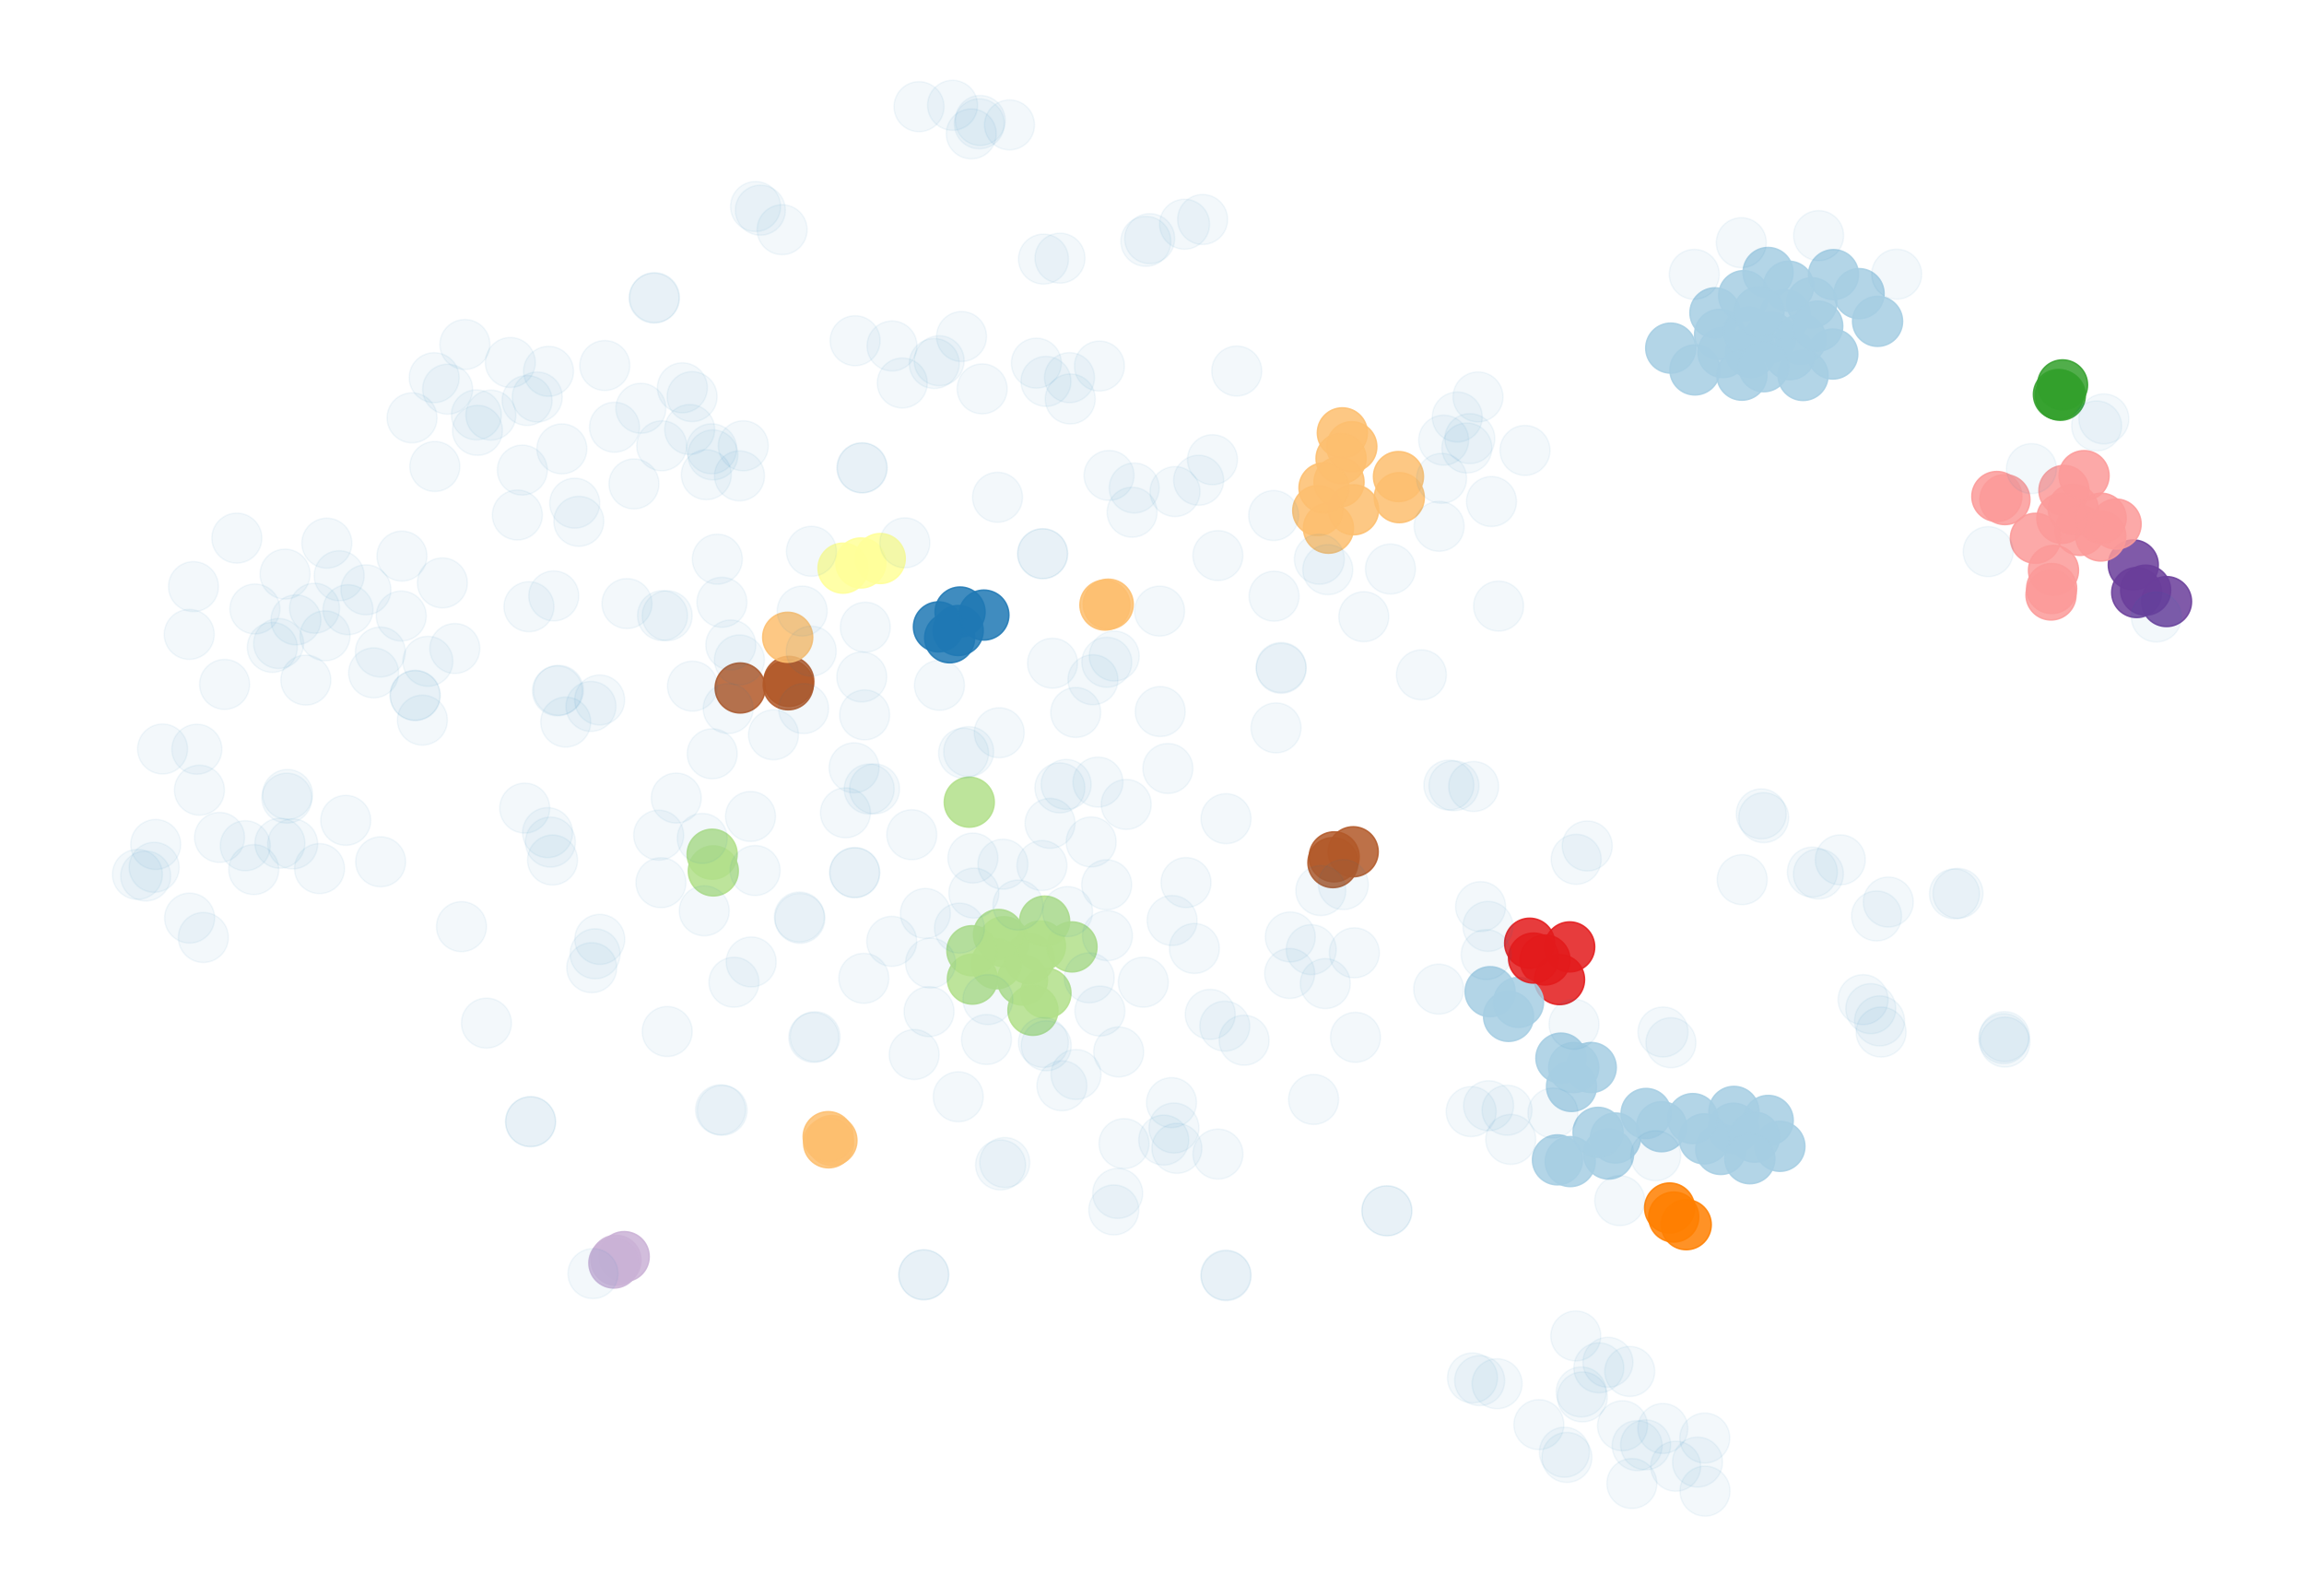 <?xml version="1.0" encoding="utf-8" standalone="no"?>
<!DOCTYPE svg PUBLIC "-//W3C//DTD SVG 1.1//EN"
  "http://www.w3.org/Graphics/SVG/1.1/DTD/svg11.dtd">
<svg xmlns:xlink="http://www.w3.org/1999/xlink" width="460.8pt" height="319.32pt" viewBox="0 0 460.8 319.32" xmlns="http://www.w3.org/2000/svg" version="1.1">
 <defs>
  <style type="text/css">*{stroke-linejoin: round; stroke-linecap: butt}</style>
 </defs>
 <g id="figure_1">
  <g id="patch_1">
   <path d="M 0 319.32 
L 460.8 319.32 
L 460.8 0 
L 0 0 
z
" style="fill: #ffffff"/>
  </g>
  <g id="axes_1">
   <g id="PathCollection_1">
    <defs>
     <path id="C0_0_7ff2f8044e" d="M 0 5 
C 1.326 5 2.598 4.473 3.536 3.536 
C 4.473 2.598 5 1.326 5 -0 
C 5 -1.326 4.473 -2.598 3.536 -3.536 
C 2.598 -4.473 1.326 -5 0 -5 
C -1.326 -5 -2.598 -4.473 -3.536 -3.536 
C -4.473 -2.598 -5 -1.326 -5 0 
C -5 1.326 -4.473 2.598 -3.536 3.536 
C -2.598 4.473 -1.326 5 0 5 
z
"/>
    </defs>
    <g clip-path="url(#p4ce191b640)">
     <use xlink:href="#C0_0_7ff2f8044e" x="148.032" y="137.614" style="fill: #b15928; fill-opacity: 0.85; stroke: #b15928; stroke-opacity: 0.85; stroke-width: 0.3"/>
    </g>
    <g clip-path="url(#p4ce191b640)">
     <use xlink:href="#C0_0_7ff2f8044e" x="157.767" y="136.298" style="fill: #b15928; fill-opacity: 0.85; stroke: #b15928; stroke-opacity: 0.85; stroke-width: 0.3"/>
    </g>
    <g clip-path="url(#p4ce191b640)">
     <use xlink:href="#C0_0_7ff2f8044e" x="343.914" y="66.885" style="fill: #a6cee3; fill-opacity: 0.85; stroke: #a6cee3; stroke-opacity: 0.85; stroke-width: 0.3"/>
    </g>
    <g clip-path="url(#p4ce191b640)">
     <use xlink:href="#C0_0_7ff2f8044e" x="354.167" y="67.464" style="fill: #a6cee3; fill-opacity: 0.85; stroke: #a6cee3; stroke-opacity: 0.85; stroke-width: 0.3"/>
    </g>
    <g clip-path="url(#p4ce191b640)">
     <use xlink:href="#C0_0_7ff2f8044e" x="298.025" y="198.361" style="fill: #a6cee3; fill-opacity: 0.85; stroke: #a6cee3; stroke-opacity: 0.85; stroke-width: 0.3"/>
    </g>
    <g clip-path="url(#p4ce191b640)">
     <use xlink:href="#C0_0_7ff2f8044e" x="191.643" y="126.122" style="fill: #1f78b4; fill-opacity: 0.85; stroke: #1f78b4; stroke-opacity: 0.85; stroke-width: 0.3"/>
    </g>
    <g clip-path="url(#p4ce191b640)">
     <use xlink:href="#C0_0_7ff2f8044e" x="200.782" y="188.374" style="fill: #b2df8a; fill-opacity: 0.85; stroke: #b2df8a; stroke-opacity: 0.85; stroke-width: 0.3"/>
    </g>
    <g clip-path="url(#p4ce191b640)">
     <use xlink:href="#C0_0_7ff2f8044e" x="314.305" y="217.323" style="fill: #a6cee3; fill-opacity: 0.85; stroke: #a6cee3; stroke-opacity: 0.85; stroke-width: 0.3"/>
    </g>
    <g clip-path="url(#p4ce191b640)">
     <use xlink:href="#C0_0_7ff2f8044e" x="412.071" y="79.07" style="fill: #33a02c; fill-opacity: 0.85; stroke: #33a02c; stroke-opacity: 0.85; stroke-width: 0.3"/>
    </g>
    <g clip-path="url(#p4ce191b640)">
     <use xlink:href="#C0_0_7ff2f8044e" x="192.016" y="122.417" style="fill: #1f78b4; fill-opacity: 0.85; stroke: #1f78b4; stroke-opacity: 0.85; stroke-width: 0.3"/>
    </g>
    <g clip-path="url(#p4ce191b640)">
     <use xlink:href="#C0_0_7ff2f8044e" x="142.43" y="170.867" style="fill: #b2df8a; fill-opacity: 0.85; stroke: #b2df8a; stroke-opacity: 0.85; stroke-width: 0.3"/>
    </g>
    <g clip-path="url(#p4ce191b640)">
     <use xlink:href="#C0_0_7ff2f8044e" x="412.791" y="98.102" style="fill: #fb9a99; fill-opacity: 0.85; stroke: #fb9a99; stroke-opacity: 0.85; stroke-width: 0.3"/>
    </g>
    <g clip-path="url(#p4ce191b640)">
     <use xlink:href="#C0_0_7ff2f8044e" x="360.618" y="75.103" style="fill: #a6cee3; fill-opacity: 0.85; stroke: #a6cee3; stroke-opacity: 0.85; stroke-width: 0.3"/>
    </g>
    <g clip-path="url(#p4ce191b640)">
     <use xlink:href="#C0_0_7ff2f8044e" x="416.002" y="106.093" style="fill: #fb9a99; fill-opacity: 0.85; stroke: #fb9a99; stroke-opacity: 0.85; stroke-width: 0.3"/>
    </g>
    <g clip-path="url(#p4ce191b640)">
     <use xlink:href="#C0_0_7ff2f8044e" x="338.983" y="73.999" style="fill: #a6cee3; fill-opacity: 0.85; stroke: #a6cee3; stroke-opacity: 0.85; stroke-width: 0.3"/>
    </g>
    <g clip-path="url(#p4ce191b640)">
     <use xlink:href="#C0_0_7ff2f8044e" x="323.083" y="227.633" style="fill: #a6cee3; fill-opacity: 0.85; stroke: #a6cee3; stroke-opacity: 0.85; stroke-width: 0.3"/>
    </g>
    <g clip-path="url(#p4ce191b640)">
     <use xlink:href="#C0_0_7ff2f8044e" x="189.936" y="127.578" style="fill: #1f78b4; fill-opacity: 0.85; stroke: #1f78b4; stroke-opacity: 0.85; stroke-width: 0.3"/>
    </g>
    <g clip-path="url(#p4ce191b640)">
     <use xlink:href="#C0_0_7ff2f8044e" x="426.661" y="113.006" style="fill: #6a3d9a; fill-opacity: 0.85; stroke: #6a3d9a; stroke-opacity: 0.85; stroke-width: 0.3"/>
    </g>
    <g clip-path="url(#p4ce191b640)">
     <use xlink:href="#C0_0_7ff2f8044e" x="321.718" y="230.843" style="fill: #a6cee3; fill-opacity: 0.85; stroke: #a6cee3; stroke-opacity: 0.85; stroke-width: 0.3"/>
    </g>
    <g clip-path="url(#p4ce191b640)">
     <use xlink:href="#C0_0_7ff2f8044e" x="309.003" y="192.021" style="fill: #e31a1c; fill-opacity: 0.85; stroke: #e31a1c; stroke-opacity: 0.85; stroke-width: 0.3"/>
    </g>
    <g clip-path="url(#p4ce191b640)">
     <use xlink:href="#C0_0_7ff2f8044e" x="411.685" y="78.905" style="fill: #33a02c; fill-opacity: 0.85; stroke: #33a02c; stroke-opacity: 0.85; stroke-width: 0.3"/>
    </g>
    <g clip-path="url(#p4ce191b640)">
     <use xlink:href="#C0_0_7ff2f8044e" x="353.646" y="224.115" style="fill: #a6cee3; fill-opacity: 0.85; stroke: #a6cee3; stroke-opacity: 0.85; stroke-width: 0.3"/>
    </g>
    <g clip-path="url(#p4ce191b640)">
     <use xlink:href="#C0_0_7ff2f8044e" x="270.365" y="89.355" style="fill: #fdbf6f; fill-opacity: 0.85; stroke: #fdbf6f; stroke-opacity: 0.85; stroke-width: 0.3"/>
    </g>
    <g clip-path="url(#p4ce191b640)">
     <use xlink:href="#C0_0_7ff2f8044e" x="313.94" y="189.406" style="fill: #e31a1c; fill-opacity: 0.85; stroke: #e31a1c; stroke-opacity: 0.85; stroke-width: 0.3"/>
    </g>
    <g clip-path="url(#p4ce191b640)">
     <use xlink:href="#C0_0_7ff2f8044e" x="267.804" y="96.428" style="fill: #fdbf6f; fill-opacity: 0.85; stroke: #fdbf6f; stroke-opacity: 0.85; stroke-width: 0.3"/>
    </g>
    <g clip-path="url(#p4ce191b640)">
     <use xlink:href="#C0_0_7ff2f8044e" x="268.472" y="86.579" style="fill: #fdbf6f; fill-opacity: 0.85; stroke: #fdbf6f; stroke-opacity: 0.85; stroke-width: 0.3"/>
    </g>
    <g clip-path="url(#p4ce191b640)">
     <use xlink:href="#C0_0_7ff2f8044e" x="355.982" y="229.296" style="fill: #a6cee3; fill-opacity: 0.85; stroke: #a6cee3; stroke-opacity: 0.85; stroke-width: 0.3"/>
    </g>
    <g clip-path="url(#p4ce191b640)">
     <use xlink:href="#C0_0_7ff2f8044e" x="176.051" y="111.724" style="fill: #ffff99; fill-opacity: 0.85; stroke: #ffff99; stroke-opacity: 0.85; stroke-width: 0.3"/>
    </g>
    <g clip-path="url(#p4ce191b640)">
     <use xlink:href="#C0_0_7ff2f8044e" x="350.158" y="70.479" style="fill: #a6cee3; fill-opacity: 0.85; stroke: #a6cee3; stroke-opacity: 0.85; stroke-width: 0.3"/>
    </g>
    <g clip-path="url(#p4ce191b640)">
     <use xlink:href="#C0_0_7ff2f8044e" x="375.515" y="64.277" style="fill: #a6cee3; fill-opacity: 0.85; stroke: #a6cee3; stroke-opacity: 0.85; stroke-width: 0.3"/>
    </g>
    <g clip-path="url(#p4ce191b640)">
     <use xlink:href="#C0_0_7ff2f8044e" x="333.924" y="241.629" style="fill: #ff7f00; fill-opacity: 0.85; stroke: #ff7f00; stroke-opacity: 0.85; stroke-width: 0.3"/>
    </g>
    <g clip-path="url(#p4ce191b640)">
     <use xlink:href="#C0_0_7ff2f8044e" x="412.376" y="103.681" style="fill: #fb9a99; fill-opacity: 0.85; stroke: #fb9a99; stroke-opacity: 0.85; stroke-width: 0.3"/>
    </g>
    <g clip-path="url(#p4ce191b640)">
     <use xlink:href="#C0_0_7ff2f8044e" x="166.386" y="228.134" style="fill: #fdbf6f; fill-opacity: 0.85; stroke: #fdbf6f; stroke-opacity: 0.85; stroke-width: 0.3"/>
    </g>
    <g clip-path="url(#p4ce191b640)">
     <use xlink:href="#C0_0_7ff2f8044e" x="366.553" y="70.819" style="fill: #a6cee3; fill-opacity: 0.85; stroke: #a6cee3; stroke-opacity: 0.85; stroke-width: 0.3"/>
    </g>
    <g clip-path="url(#p4ce191b640)">
     <use xlink:href="#C0_0_7ff2f8044e" x="334.745" y="243.446" style="fill: #ff7f00; fill-opacity: 0.85; stroke: #ff7f00; stroke-opacity: 0.85; stroke-width: 0.3"/>
    </g>
    <g clip-path="url(#p4ce191b640)">
     <use xlink:href="#C0_0_7ff2f8044e" x="123.201" y="252.095" style="fill: #cab2d6; fill-opacity: 0.85; stroke: #cab2d6; stroke-opacity: 0.85; stroke-width: 0.3"/>
    </g>
    <g clip-path="url(#p4ce191b640)">
     <use xlink:href="#C0_0_7ff2f8044e" x="208.087" y="189.228" style="fill: #b2df8a; fill-opacity: 0.85; stroke: #b2df8a; stroke-opacity: 0.85; stroke-width: 0.3"/>
    </g>
    <g clip-path="url(#p4ce191b640)">
     <use xlink:href="#C0_0_7ff2f8044e" x="362.361" y="60.56" style="fill: #a6cee3; fill-opacity: 0.85; stroke: #a6cee3; stroke-opacity: 0.85; stroke-width: 0.3"/>
    </g>
    <g clip-path="url(#p4ce191b640)">
     <use xlink:href="#C0_0_7ff2f8044e" x="360.195" y="67.856" style="fill: #a6cee3; fill-opacity: 0.85; stroke: #a6cee3; stroke-opacity: 0.85; stroke-width: 0.3"/>
    </g>
    <g clip-path="url(#p4ce191b640)">
     <use xlink:href="#C0_0_7ff2f8044e" x="357.968" y="70.942" style="fill: #a6cee3; fill-opacity: 0.85; stroke: #a6cee3; stroke-opacity: 0.85; stroke-width: 0.3"/>
    </g>
    <g clip-path="url(#p4ce191b640)">
     <use xlink:href="#C0_0_7ff2f8044e" x="209.189" y="198.661" style="fill: #b2df8a; fill-opacity: 0.85; stroke: #b2df8a; stroke-opacity: 0.85; stroke-width: 0.3"/>
    </g>
    <g clip-path="url(#p4ce191b640)">
     <use xlink:href="#C0_0_7ff2f8044e" x="423.221" y="104.83" style="fill: #fb9a99; fill-opacity: 0.85; stroke: #fb9a99; stroke-opacity: 0.85; stroke-width: 0.3"/>
    </g>
    <g clip-path="url(#p4ce191b640)">
     <use xlink:href="#C0_0_7ff2f8044e" x="344.6" y="70.525" style="fill: #a6cee3; fill-opacity: 0.85; stroke: #a6cee3; stroke-opacity: 0.85; stroke-width: 0.3"/>
    </g>
    <g clip-path="url(#p4ce191b640)">
     <use xlink:href="#C0_0_7ff2f8044e" x="420.154" y="107.216" style="fill: #fb9a99; fill-opacity: 0.85; stroke: #fb9a99; stroke-opacity: 0.85; stroke-width: 0.3"/>
    </g>
    <g clip-path="url(#p4ce191b640)">
     <use xlink:href="#C0_0_7ff2f8044e" x="204.496" y="196.032" style="fill: #b2df8a; fill-opacity: 0.85; stroke: #b2df8a; stroke-opacity: 0.85; stroke-width: 0.3"/>
    </g>
    <g clip-path="url(#p4ce191b640)">
     <use xlink:href="#C0_0_7ff2f8044e" x="357.036" y="62.984" style="fill: #a6cee3; fill-opacity: 0.85; stroke: #a6cee3; stroke-opacity: 0.85; stroke-width: 0.3"/>
    </g>
    <g clip-path="url(#p4ce191b640)">
     <use xlink:href="#C0_0_7ff2f8044e" x="342.986" y="62.577" style="fill: #a6cee3; fill-opacity: 0.85; stroke: #a6cee3; stroke-opacity: 0.85; stroke-width: 0.3"/>
    </g>
    <g clip-path="url(#p4ce191b640)">
     <use xlink:href="#C0_0_7ff2f8044e" x="353.611" y="54.5" style="fill: #a6cee3; fill-opacity: 0.85; stroke: #a6cee3; stroke-opacity: 0.85; stroke-width: 0.3"/>
    </g>
    <g clip-path="url(#p4ce191b640)">
     <use xlink:href="#C0_0_7ff2f8044e" x="400.984" y="99.934" style="fill: #fb9a99; fill-opacity: 0.85; stroke: #fb9a99; stroke-opacity: 0.85; stroke-width: 0.3"/>
    </g>
    <g clip-path="url(#p4ce191b640)">
     <use xlink:href="#C0_0_7ff2f8044e" x="346.788" y="222.308" style="fill: #a6cee3; fill-opacity: 0.85; stroke: #a6cee3; stroke-opacity: 0.85; stroke-width: 0.3"/>
    </g>
    <g clip-path="url(#p4ce191b640)">
     <use xlink:href="#C0_0_7ff2f8044e" x="427.34" y="118.524" style="fill: #6a3d9a; fill-opacity: 0.85; stroke: #6a3d9a; stroke-opacity: 0.85; stroke-width: 0.3"/>
    </g>
    <g clip-path="url(#p4ce191b640)">
     <use xlink:href="#C0_0_7ff2f8044e" x="205.87" y="191.748" style="fill: #b2df8a; fill-opacity: 0.85; stroke: #b2df8a; stroke-opacity: 0.85; stroke-width: 0.3"/>
    </g>
    <g clip-path="url(#p4ce191b640)">
     <use xlink:href="#C0_0_7ff2f8044e" x="301.711" y="203.306" style="fill: #a6cee3; fill-opacity: 0.85; stroke: #a6cee3; stroke-opacity: 0.85; stroke-width: 0.3"/>
    </g>
    <g clip-path="url(#p4ce191b640)">
     <use xlink:href="#C0_0_7ff2f8044e" x="314.049" y="232.347" style="fill: #a6cee3; fill-opacity: 0.85; stroke: #a6cee3; stroke-opacity: 0.85; stroke-width: 0.3"/>
    </g>
    <g clip-path="url(#p4ce191b640)">
     <use xlink:href="#C0_0_7ff2f8044e" x="344.151" y="229.922" style="fill: #a6cee3; fill-opacity: 0.85; stroke: #a6cee3; stroke-opacity: 0.85; stroke-width: 0.3"/>
    </g>
    <g clip-path="url(#p4ce191b640)">
     <use xlink:href="#C0_0_7ff2f8044e" x="311.91" y="195.952" style="fill: #e31a1c; fill-opacity: 0.85; stroke: #e31a1c; stroke-opacity: 0.85; stroke-width: 0.3"/>
    </g>
    <g clip-path="url(#p4ce191b640)">
     <use xlink:href="#C0_0_7ff2f8044e" x="214.4" y="189.407" style="fill: #b2df8a; fill-opacity: 0.85; stroke: #b2df8a; stroke-opacity: 0.85; stroke-width: 0.3"/>
    </g>
    <g clip-path="url(#p4ce191b640)">
     <use xlink:href="#C0_0_7ff2f8044e" x="279.856" y="99.545" style="fill: #fdbf6f; fill-opacity: 0.85; stroke: #fdbf6f; stroke-opacity: 0.85; stroke-width: 0.3"/>
    </g>
    <g clip-path="url(#p4ce191b640)">
     <use xlink:href="#C0_0_7ff2f8044e" x="172.165" y="112.611" style="fill: #ffff99; fill-opacity: 0.85; stroke: #ffff99; stroke-opacity: 0.85; stroke-width: 0.3"/>
    </g>
    <g clip-path="url(#p4ce191b640)">
     <use xlink:href="#C0_0_7ff2f8044e" x="199.701" y="186.919" style="fill: #b2df8a; fill-opacity: 0.85; stroke: #b2df8a; stroke-opacity: 0.85; stroke-width: 0.3"/>
    </g>
    <g clip-path="url(#p4ce191b640)">
     <use xlink:href="#C0_0_7ff2f8044e" x="199.282" y="192.779" style="fill: #b2df8a; fill-opacity: 0.85; stroke: #b2df8a; stroke-opacity: 0.85; stroke-width: 0.3"/>
    </g>
    <g clip-path="url(#p4ce191b640)">
     <use xlink:href="#C0_0_7ff2f8044e" x="319.612" y="226.501" style="fill: #a6cee3; fill-opacity: 0.85; stroke: #a6cee3; stroke-opacity: 0.85; stroke-width: 0.3"/>
    </g>
    <g clip-path="url(#p4ce191b640)">
     <use xlink:href="#C0_0_7ff2f8044e" x="346.708" y="225.676" style="fill: #a6cee3; fill-opacity: 0.85; stroke: #a6cee3; stroke-opacity: 0.85; stroke-width: 0.3"/>
    </g>
    <g clip-path="url(#p4ce191b640)">
     <use xlink:href="#C0_0_7ff2f8044e" x="433.309" y="120.329" style="fill: #6a3d9a; fill-opacity: 0.85; stroke: #6a3d9a; stroke-opacity: 0.85; stroke-width: 0.3"/>
    </g>
    <g clip-path="url(#p4ce191b640)">
     <use xlink:href="#C0_0_7ff2f8044e" x="268.211" y="91.706" style="fill: #fdbf6f; fill-opacity: 0.85; stroke: #fdbf6f; stroke-opacity: 0.85; stroke-width: 0.3"/>
    </g>
    <g clip-path="url(#p4ce191b640)">
     <use xlink:href="#C0_0_7ff2f8044e" x="265.692" y="105.66" style="fill: #fdbf6f; fill-opacity: 0.85; stroke: #fdbf6f; stroke-opacity: 0.85; stroke-width: 0.3"/>
    </g>
    <g clip-path="url(#p4ce191b640)">
     <use xlink:href="#C0_0_7ff2f8044e" x="303.702" y="200.504" style="fill: #a6cee3; fill-opacity: 0.85; stroke: #a6cee3; stroke-opacity: 0.85; stroke-width: 0.3"/>
    </g>
    <g clip-path="url(#p4ce191b640)">
     <use xlink:href="#C0_0_7ff2f8044e" x="124.839" y="251.355" style="fill: #cab2d6; fill-opacity: 0.85; stroke: #cab2d6; stroke-opacity: 0.85; stroke-width: 0.3"/>
    </g>
    <g clip-path="url(#p4ce191b640)">
     <use xlink:href="#C0_0_7ff2f8044e" x="270.641" y="170.377" style="fill: #b15928; fill-opacity: 0.85; stroke: #b15928; stroke-opacity: 0.85; stroke-width: 0.3"/>
    </g>
    <g clip-path="url(#p4ce191b640)">
     <use xlink:href="#C0_0_7ff2f8044e" x="266.584" y="172.549" style="fill: #b15928; fill-opacity: 0.85; stroke: #b15928; stroke-opacity: 0.85; stroke-width: 0.3"/>
    </g>
    <g clip-path="url(#p4ce191b640)">
     <use xlink:href="#C0_0_7ff2f8044e" x="349.736" y="66.458" style="fill: #a6cee3; fill-opacity: 0.85; stroke: #a6cee3; stroke-opacity: 0.85; stroke-width: 0.3"/>
    </g>
    <g clip-path="url(#p4ce191b640)">
     <use xlink:href="#C0_0_7ff2f8044e" x="414.637" y="101.844" style="fill: #fb9a99; fill-opacity: 0.85; stroke: #fb9a99; stroke-opacity: 0.85; stroke-width: 0.3"/>
    </g>
    <g clip-path="url(#p4ce191b640)">
     <use xlink:href="#C0_0_7ff2f8044e" x="270.714" y="101.972" style="fill: #fdbf6f; fill-opacity: 0.85; stroke: #fdbf6f; stroke-opacity: 0.85; stroke-width: 0.3"/>
    </g>
    <g clip-path="url(#p4ce191b640)">
     <use xlink:href="#C0_0_7ff2f8044e" x="312.183" y="211.65" style="fill: #a6cee3; fill-opacity: 0.85; stroke: #a6cee3; stroke-opacity: 0.85; stroke-width: 0.3"/>
    </g>
    <g clip-path="url(#p4ce191b640)">
     <use xlink:href="#C0_0_7ff2f8044e" x="279.695" y="95.325" style="fill: #fdbf6f; fill-opacity: 0.85; stroke: #fdbf6f; stroke-opacity: 0.85; stroke-width: 0.3"/>
    </g>
    <g clip-path="url(#p4ce191b640)">
     <use xlink:href="#C0_0_7ff2f8044e" x="187.686" y="125.391" style="fill: #1f78b4; fill-opacity: 0.85; stroke: #1f78b4; stroke-opacity: 0.85; stroke-width: 0.3"/>
    </g>
    <g clip-path="url(#p4ce191b640)">
     <use xlink:href="#C0_0_7ff2f8044e" x="194.479" y="195.848" style="fill: #b2df8a; fill-opacity: 0.85; stroke: #b2df8a; stroke-opacity: 0.85; stroke-width: 0.3"/>
    </g>
    <g clip-path="url(#p4ce191b640)">
     <use xlink:href="#C0_0_7ff2f8044e" x="311.489" y="232.004" style="fill: #a6cee3; fill-opacity: 0.85; stroke: #a6cee3; stroke-opacity: 0.85; stroke-width: 0.3"/>
    </g>
    <g clip-path="url(#p4ce191b640)">
     <use xlink:href="#C0_0_7ff2f8044e" x="340.842" y="227.806" style="fill: #a6cee3; fill-opacity: 0.85; stroke: #a6cee3; stroke-opacity: 0.85; stroke-width: 0.3"/>
    </g>
    <g clip-path="url(#p4ce191b640)">
     <use xlink:href="#C0_0_7ff2f8044e" x="168.609" y="113.647" style="fill: #ffff99; fill-opacity: 0.85; stroke: #ffff99; stroke-opacity: 0.85; stroke-width: 0.3"/>
    </g>
    <g clip-path="url(#p4ce191b640)">
     <use xlink:href="#C0_0_7ff2f8044e" x="334.148" y="69.631" style="fill: #a6cee3; fill-opacity: 0.85; stroke: #a6cee3; stroke-opacity: 0.85; stroke-width: 0.3"/>
    </g>
    <g clip-path="url(#p4ce191b640)">
     <use xlink:href="#C0_0_7ff2f8044e" x="348.728" y="59.135" style="fill: #a6cee3; fill-opacity: 0.85; stroke: #a6cee3; stroke-opacity: 0.85; stroke-width: 0.3"/>
    </g>
    <g clip-path="url(#p4ce191b640)">
     <use xlink:href="#C0_0_7ff2f8044e" x="266.837" y="171.388" style="fill: #b15928; fill-opacity: 0.85; stroke: #b15928; stroke-opacity: 0.85; stroke-width: 0.3"/>
    </g>
    <g clip-path="url(#p4ce191b640)">
     <use xlink:href="#C0_0_7ff2f8044e" x="165.718" y="228.594" style="fill: #fdbf6f; fill-opacity: 0.85; stroke: #fdbf6f; stroke-opacity: 0.85; stroke-width: 0.3"/>
    </g>
    <g clip-path="url(#p4ce191b640)">
     <use xlink:href="#C0_0_7ff2f8044e" x="407.081" y="107.67" style="fill: #fb9a99; fill-opacity: 0.85; stroke: #fb9a99; stroke-opacity: 0.85; stroke-width: 0.3"/>
    </g>
    <g clip-path="url(#p4ce191b640)">
     <use xlink:href="#C0_0_7ff2f8044e" x="157.642" y="136.979" style="fill: #b15928; fill-opacity: 0.85; stroke: #b15928; stroke-opacity: 0.85; stroke-width: 0.3"/>
    </g>
    <g clip-path="url(#p4ce191b640)">
     <use xlink:href="#C0_0_7ff2f8044e" x="410.7" y="114.092" style="fill: #fb9a99; fill-opacity: 0.85; stroke: #fb9a99; stroke-opacity: 0.85; stroke-width: 0.3"/>
    </g>
    <g clip-path="url(#p4ce191b640)">
     <use xlink:href="#C0_0_7ff2f8044e" x="357.727" y="57.245" style="fill: #a6cee3; fill-opacity: 0.85; stroke: #a6cee3; stroke-opacity: 0.85; stroke-width: 0.3"/>
    </g>
    <g clip-path="url(#p4ce191b640)">
     <use xlink:href="#C0_0_7ff2f8044e" x="263.552" y="102.13" style="fill: #fdbf6f; fill-opacity: 0.85; stroke: #fdbf6f; stroke-opacity: 0.85; stroke-width: 0.3"/>
    </g>
    <g clip-path="url(#p4ce191b640)">
     <use xlink:href="#C0_0_7ff2f8044e" x="318.251" y="213.535" style="fill: #a6cee3; fill-opacity: 0.85; stroke: #a6cee3; stroke-opacity: 0.85; stroke-width: 0.3"/>
    </g>
    <g clip-path="url(#p4ce191b640)">
     <use xlink:href="#C0_0_7ff2f8044e" x="264.803" y="97.582" style="fill: #fdbf6f; fill-opacity: 0.85; stroke: #fdbf6f; stroke-opacity: 0.85; stroke-width: 0.3"/>
    </g>
    <g clip-path="url(#p4ce191b640)">
     <use xlink:href="#C0_0_7ff2f8044e" x="206.593" y="202.087" style="fill: #b2df8a; fill-opacity: 0.85; stroke: #b2df8a; stroke-opacity: 0.85; stroke-width: 0.3"/>
    </g>
    <g clip-path="url(#p4ce191b640)">
     <use xlink:href="#C0_0_7ff2f8044e" x="122.773" y="252.641" style="fill: #cab2d6; fill-opacity: 0.85; stroke: #cab2d6; stroke-opacity: 0.85; stroke-width: 0.3"/>
    </g>
    <g clip-path="url(#p4ce191b640)">
     <use xlink:href="#C0_0_7ff2f8044e" x="416.816" y="95.14" style="fill: #fb9a99; fill-opacity: 0.85; stroke: #fb9a99; stroke-opacity: 0.85; stroke-width: 0.3"/>
    </g>
    <g clip-path="url(#p4ce191b640)">
     <use xlink:href="#C0_0_7ff2f8044e" x="332.311" y="225.37" style="fill: #a6cee3; fill-opacity: 0.85; stroke: #a6cee3; stroke-opacity: 0.85; stroke-width: 0.3"/>
    </g>
    <g clip-path="url(#p4ce191b640)">
     <use xlink:href="#C0_0_7ff2f8044e" x="351.801" y="62.375" style="fill: #a6cee3; fill-opacity: 0.85; stroke: #a6cee3; stroke-opacity: 0.85; stroke-width: 0.3"/>
    </g>
    <g clip-path="url(#p4ce191b640)">
     <use xlink:href="#C0_0_7ff2f8044e" x="366.7" y="54.931" style="fill: #a6cee3; fill-opacity: 0.85; stroke: #a6cee3; stroke-opacity: 0.85; stroke-width: 0.3"/>
    </g>
    <g clip-path="url(#p4ce191b640)">
     <use xlink:href="#C0_0_7ff2f8044e" x="314.746" y="213.536" style="fill: #a6cee3; fill-opacity: 0.85; stroke: #a6cee3; stroke-opacity: 0.85; stroke-width: 0.3"/>
    </g>
    <g clip-path="url(#p4ce191b640)">
     <use xlink:href="#C0_0_7ff2f8044e" x="399.37" y="99.312" style="fill: #fb9a99; fill-opacity: 0.85; stroke: #fb9a99; stroke-opacity: 0.85; stroke-width: 0.3"/>
    </g>
    <g clip-path="url(#p4ce191b640)">
     <use xlink:href="#C0_0_7ff2f8044e" x="429.129" y="118.045" style="fill: #6a3d9a; fill-opacity: 0.85; stroke: #6a3d9a; stroke-opacity: 0.85; stroke-width: 0.3"/>
    </g>
    <g clip-path="url(#p4ce191b640)">
     <use xlink:href="#C0_0_7ff2f8044e" x="350.928" y="227.461" style="fill: #a6cee3; fill-opacity: 0.85; stroke: #a6cee3; stroke-opacity: 0.85; stroke-width: 0.3"/>
    </g>
    <g clip-path="url(#p4ce191b640)">
     <use xlink:href="#C0_0_7ff2f8044e" x="193.855" y="160.455" style="fill: #b2df8a; fill-opacity: 0.85; stroke: #b2df8a; stroke-opacity: 0.85; stroke-width: 0.3"/>
    </g>
    <g clip-path="url(#p4ce191b640)">
     <use xlink:href="#C0_0_7ff2f8044e" x="220.984" y="121.028" style="fill: #fdbf6f; fill-opacity: 0.85; stroke: #fdbf6f; stroke-opacity: 0.85; stroke-width: 0.3"/>
    </g>
    <g clip-path="url(#p4ce191b640)">
     <use xlink:href="#C0_0_7ff2f8044e" x="412.511" y="76.986" style="fill: #33a02c; fill-opacity: 0.85; stroke: #33a02c; stroke-opacity: 0.85; stroke-width: 0.3"/>
    </g>
    <g clip-path="url(#p4ce191b640)">
     <use xlink:href="#C0_0_7ff2f8044e" x="363.55" y="65.235" style="fill: #a6cee3; fill-opacity: 0.85; stroke: #a6cee3; stroke-opacity: 0.85; stroke-width: 0.3"/>
    </g>
    <g clip-path="url(#p4ce191b640)">
     <use xlink:href="#C0_0_7ff2f8044e" x="371.818" y="58.734" style="fill: #a6cee3; fill-opacity: 0.85; stroke: #a6cee3; stroke-opacity: 0.85; stroke-width: 0.3"/>
    </g>
    <g clip-path="url(#p4ce191b640)">
     <use xlink:href="#C0_0_7ff2f8044e" x="337.25" y="244.975" style="fill: #ff7f00; fill-opacity: 0.85; stroke: #ff7f00; stroke-opacity: 0.85; stroke-width: 0.3"/>
    </g>
    <g clip-path="url(#p4ce191b640)">
     <use xlink:href="#C0_0_7ff2f8044e" x="142.662" y="174.208" style="fill: #b2df8a; fill-opacity: 0.85; stroke: #b2df8a; stroke-opacity: 0.85; stroke-width: 0.3"/>
    </g>
    <g clip-path="url(#p4ce191b640)">
     <use xlink:href="#C0_0_7ff2f8044e" x="338.554" y="223.745" style="fill: #a6cee3; fill-opacity: 0.85; stroke: #a6cee3; stroke-opacity: 0.85; stroke-width: 0.3"/>
    </g>
    <g clip-path="url(#p4ce191b640)">
     <use xlink:href="#C0_0_7ff2f8044e" x="306.705" y="191.638" style="fill: #e31a1c; fill-opacity: 0.85; stroke: #e31a1c; stroke-opacity: 0.85; stroke-width: 0.3"/>
    </g>
    <g clip-path="url(#p4ce191b640)">
     <use xlink:href="#C0_0_7ff2f8044e" x="208.926" y="184.249" style="fill: #b2df8a; fill-opacity: 0.85; stroke: #b2df8a; stroke-opacity: 0.85; stroke-width: 0.3"/>
    </g>
    <g clip-path="url(#p4ce191b640)">
     <use xlink:href="#C0_0_7ff2f8044e" x="420.229" y="103.655" style="fill: #fb9a99; fill-opacity: 0.85; stroke: #fb9a99; stroke-opacity: 0.85; stroke-width: 0.3"/>
    </g>
    <g clip-path="url(#p4ce191b640)">
     <use xlink:href="#C0_0_7ff2f8044e" x="165.636" y="227.362" style="fill: #fdbf6f; fill-opacity: 0.85; stroke: #fdbf6f; stroke-opacity: 0.85; stroke-width: 0.3"/>
    </g>
    <g clip-path="url(#p4ce191b640)">
     <use xlink:href="#C0_0_7ff2f8044e" x="329.219" y="222.726" style="fill: #a6cee3; fill-opacity: 0.85; stroke: #a6cee3; stroke-opacity: 0.85; stroke-width: 0.3"/>
    </g>
    <g clip-path="url(#p4ce191b640)">
     <use xlink:href="#C0_0_7ff2f8044e" x="157.54" y="127.471" style="fill: #fdbf6f; fill-opacity: 0.85; stroke: #fdbf6f; stroke-opacity: 0.85; stroke-width: 0.3"/>
    </g>
    <g clip-path="url(#p4ce191b640)">
     <use xlink:href="#C0_0_7ff2f8044e" x="410.204" y="119.013" style="fill: #fb9a99; fill-opacity: 0.85; stroke: #fb9a99; stroke-opacity: 0.85; stroke-width: 0.3"/>
    </g>
    <g clip-path="url(#p4ce191b640)">
     <use xlink:href="#C0_0_7ff2f8044e" x="348.382" y="75.05" style="fill: #a6cee3; fill-opacity: 0.85; stroke: #a6cee3; stroke-opacity: 0.85; stroke-width: 0.3"/>
    </g>
    <g clip-path="url(#p4ce191b640)">
     <use xlink:href="#C0_0_7ff2f8044e" x="410.329" y="117.719" style="fill: #fb9a99; fill-opacity: 0.85; stroke: #fb9a99; stroke-opacity: 0.85; stroke-width: 0.3"/>
    </g>
    <g clip-path="url(#p4ce191b640)">
     <use xlink:href="#C0_0_7ff2f8044e" x="221.649" y="120.856" style="fill: #fdbf6f; fill-opacity: 0.85; stroke: #fdbf6f; stroke-opacity: 0.85; stroke-width: 0.3"/>
    </g>
    <g clip-path="url(#p4ce191b640)">
     <use xlink:href="#C0_0_7ff2f8044e" x="305.929" y="188.666" style="fill: #e31a1c; fill-opacity: 0.85; stroke: #e31a1c; stroke-opacity: 0.85; stroke-width: 0.3"/>
    </g>
    <g clip-path="url(#p4ce191b640)">
     <use xlink:href="#C0_0_7ff2f8044e" x="196.78" y="123.029" style="fill: #1f78b4; fill-opacity: 0.85; stroke: #1f78b4; stroke-opacity: 0.85; stroke-width: 0.3"/>
    </g>
    <g clip-path="url(#p4ce191b640)">
     <use xlink:href="#C0_0_7ff2f8044e" x="352.744" y="73.357" style="fill: #a6cee3; fill-opacity: 0.85; stroke: #a6cee3; stroke-opacity: 0.85; stroke-width: 0.3"/>
    </g>
    <g clip-path="url(#p4ce191b640)">
     <use xlink:href="#C0_0_7ff2f8044e" x="194.381" y="190.17" style="fill: #b2df8a; fill-opacity: 0.85; stroke: #b2df8a; stroke-opacity: 0.85; stroke-width: 0.3"/>
    </g>
    <g clip-path="url(#p4ce191b640)">
     <use xlink:href="#C0_0_7ff2f8044e" x="349.97" y="231.777" style="fill: #a6cee3; fill-opacity: 0.85; stroke: #a6cee3; stroke-opacity: 0.85; stroke-width: 0.3"/>
    </g>
   </g>
   <g id="PathCollection_2">
    <defs>
     <path id="m496e0b9682" d="M 0 5 
C 1.326 5 2.598 4.473 3.536 3.536 
C 4.473 2.598 5 1.326 5 0 
C 5 -1.326 4.473 -2.598 3.536 -3.536 
C 2.598 -4.473 1.326 -5 0 -5 
C -1.326 -5 -2.598 -4.473 -3.536 -3.536 
C -4.473 -2.598 -5 -1.326 -5 0 
C -5 1.326 -4.473 2.598 -3.536 3.536 
C -2.598 4.473 -1.326 5 0 5 
z
" style="stroke: #0272a2; stroke-opacity: 0.05; stroke-width: 0.3"/>
    </defs>
    <g clip-path="url(#p4ce191b640)">
     <use xlink:href="#m496e0b9682" x="95.281" y="82.987" style="fill: #0272a2; fill-opacity: 0.05; stroke: #0272a2; stroke-opacity: 0.05; stroke-width: 0.3"/>
     <use xlink:href="#m496e0b9682" x="376.221" y="206.432" style="fill: #0272a2; fill-opacity: 0.05; stroke: #0272a2; stroke-opacity: 0.05; stroke-width: 0.3"/>
     <use xlink:href="#m496e0b9682" x="74.727" y="134.592" style="fill: #0272a2; fill-opacity: 0.05; stroke: #0272a2; stroke-opacity: 0.05; stroke-width: 0.3"/>
     <use xlink:href="#m496e0b9682" x="196.428" y="77.784" style="fill: #0272a2; fill-opacity: 0.05; stroke: #0272a2; stroke-opacity: 0.05; stroke-width: 0.3"/>
     <use xlink:href="#m496e0b9682" x="128.176" y="81.667" style="fill: #0272a2; fill-opacity: 0.05; stroke: #0272a2; stroke-opacity: 0.05; stroke-width: 0.3"/>
     <use xlink:href="#m496e0b9682" x="69.6" y="121.957" style="fill: #0272a2; fill-opacity: 0.05; stroke: #0272a2; stroke-opacity: 0.05; stroke-width: 0.3"/>
     <use xlink:href="#m496e0b9682" x="55.982" y="168.672" style="fill: #0272a2; fill-opacity: 0.05; stroke: #0272a2; stroke-opacity: 0.05; stroke-width: 0.3"/>
     <use xlink:href="#m496e0b9682" x="287.734" y="197.851" style="fill: #0272a2; fill-opacity: 0.05; stroke: #0272a2; stroke-opacity: 0.05; stroke-width: 0.3"/>
     <use xlink:href="#m496e0b9682" x="65.005" y="127.177" style="fill: #0272a2; fill-opacity: 0.05; stroke: #0272a2; stroke-opacity: 0.05; stroke-width: 0.3"/>
     <use xlink:href="#m496e0b9682" x="363.725" y="47.129" style="fill: #0272a2; fill-opacity: 0.05; stroke: #0272a2; stroke-opacity: 0.05; stroke-width: 0.3"/>
     <use xlink:href="#m496e0b9682" x="314.804" y="204.887" style="fill: #0272a2; fill-opacity: 0.05; stroke: #0272a2; stroke-opacity: 0.05; stroke-width: 0.3"/>
     <use xlink:href="#m496e0b9682" x="297.238" y="190.94" style="fill: #0272a2; fill-opacity: 0.05; stroke: #0272a2; stroke-opacity: 0.05; stroke-width: 0.3"/>
     <use xlink:href="#m496e0b9682" x="110.756" y="119.199" style="fill: #0272a2; fill-opacity: 0.05; stroke: #0272a2; stroke-opacity: 0.05; stroke-width: 0.3"/>
     <use xlink:href="#m496e0b9682" x="222.763" y="242.018" style="fill: #0272a2; fill-opacity: 0.05; stroke: #0272a2; stroke-opacity: 0.05; stroke-width: 0.3"/>
     <use xlink:href="#m496e0b9682" x="115.762" y="104.273" style="fill: #0272a2; fill-opacity: 0.05; stroke: #0272a2; stroke-opacity: 0.05; stroke-width: 0.3"/>
     <use xlink:href="#m496e0b9682" x="297.594" y="185.305" style="fill: #0272a2; fill-opacity: 0.05; stroke: #0272a2; stroke-opacity: 0.05; stroke-width: 0.3"/>
     <use xlink:href="#m496e0b9682" x="203.599" y="181.039" style="fill: #0272a2; fill-opacity: 0.05; stroke: #0272a2; stroke-opacity: 0.05; stroke-width: 0.3"/>
     <use xlink:href="#m496e0b9682" x="27.491" y="174.906" style="fill: #0272a2; fill-opacity: 0.05; stroke: #0272a2; stroke-opacity: 0.05; stroke-width: 0.3"/>
     <use xlink:href="#m496e0b9682" x="233.58" y="153.716" style="fill: #0272a2; fill-opacity: 0.05; stroke: #0272a2; stroke-opacity: 0.05; stroke-width: 0.3"/>
     <use xlink:href="#m496e0b9682" x="32.517" y="149.821" style="fill: #0272a2; fill-opacity: 0.05; stroke: #0272a2; stroke-opacity: 0.05; stroke-width: 0.3"/>
     <use xlink:href="#m496e0b9682" x="187.828" y="72.157" style="fill: #0272a2; fill-opacity: 0.05; stroke: #0272a2; stroke-opacity: 0.05; stroke-width: 0.3"/>
     <use xlink:href="#m496e0b9682" x="85.576" y="132.275" style="fill: #0272a2; fill-opacity: 0.05; stroke: #0272a2; stroke-opacity: 0.05; stroke-width: 0.3"/>
     <use xlink:href="#m496e0b9682" x="104.948" y="161.646" style="fill: #0272a2; fill-opacity: 0.05; stroke: #0272a2; stroke-opacity: 0.05; stroke-width: 0.3"/>
     <use xlink:href="#m496e0b9682" x="59.192" y="123.993" style="fill: #0272a2; fill-opacity: 0.05; stroke: #0272a2; stroke-opacity: 0.05; stroke-width: 0.3"/>
     <use xlink:href="#m496e0b9682" x="194.774" y="178.639" style="fill: #0272a2; fill-opacity: 0.05; stroke: #0272a2; stroke-opacity: 0.05; stroke-width: 0.3"/>
     <use xlink:href="#m496e0b9682" x="341.002" y="298.26" style="fill: #0272a2; fill-opacity: 0.05; stroke: #0272a2; stroke-opacity: 0.05; stroke-width: 0.3"/>
     <use xlink:href="#m496e0b9682" x="213.232" y="156.907" style="fill: #0272a2; fill-opacity: 0.05; stroke: #0272a2; stroke-opacity: 0.05; stroke-width: 0.3"/>
     <use xlink:href="#m496e0b9682" x="200.118" y="233.022" style="fill: #0272a2; fill-opacity: 0.05; stroke: #0272a2; stroke-opacity: 0.05; stroke-width: 0.3"/>
     <use xlink:href="#m496e0b9682" x="63.903" y="173.743" style="fill: #0272a2; fill-opacity: 0.05; stroke: #0272a2; stroke-opacity: 0.05; stroke-width: 0.3"/>
     <use xlink:href="#m496e0b9682" x="221.335" y="176.974" style="fill: #0272a2; fill-opacity: 0.05; stroke: #0272a2; stroke-opacity: 0.05; stroke-width: 0.3"/>
     <use xlink:href="#m496e0b9682" x="323.949" y="240.162" style="fill: #0272a2; fill-opacity: 0.05; stroke: #0272a2; stroke-opacity: 0.05; stroke-width: 0.3"/>
     <use xlink:href="#m496e0b9682" x="208.535" y="110.753" style="fill: #0272a2; fill-opacity: 0.05; stroke: #0272a2; stroke-opacity: 0.05; stroke-width: 0.3"/>
     <use xlink:href="#m496e0b9682" x="265.059" y="196.747" style="fill: #0272a2; fill-opacity: 0.05; stroke: #0272a2; stroke-opacity: 0.05; stroke-width: 0.3"/>
     <use xlink:href="#m496e0b9682" x="231.914" y="122.233" style="fill: #0272a2; fill-opacity: 0.05; stroke: #0272a2; stroke-opacity: 0.05; stroke-width: 0.3"/>
     <use xlink:href="#m496e0b9682" x="138.421" y="79.336" style="fill: #0272a2; fill-opacity: 0.05; stroke: #0272a2; stroke-opacity: 0.05; stroke-width: 0.3"/>
     <use xlink:href="#m496e0b9682" x="237.206" y="176.533" style="fill: #0272a2; fill-opacity: 0.05; stroke: #0272a2; stroke-opacity: 0.05; stroke-width: 0.3"/>
     <use xlink:href="#m496e0b9682" x="169.091" y="162.579" style="fill: #0272a2; fill-opacity: 0.05; stroke: #0272a2; stroke-opacity: 0.05; stroke-width: 0.3"/>
     <use xlink:href="#m496e0b9682" x="136.476" y="77.57" style="fill: #0272a2; fill-opacity: 0.05; stroke: #0272a2; stroke-opacity: 0.05; stroke-width: 0.3"/>
     <use xlink:href="#m496e0b9682" x="332.602" y="206.423" style="fill: #0272a2; fill-opacity: 0.05; stroke: #0272a2; stroke-opacity: 0.05; stroke-width: 0.3"/>
     <use xlink:href="#m496e0b9682" x="192.31" y="67.317" style="fill: #0272a2; fill-opacity: 0.05; stroke: #0272a2; stroke-opacity: 0.05; stroke-width: 0.3"/>
     <use xlink:href="#m496e0b9682" x="109.711" y="74.274" style="fill: #0272a2; fill-opacity: 0.05; stroke: #0272a2; stroke-opacity: 0.05; stroke-width: 0.3"/>
     <use xlink:href="#m496e0b9682" x="297.724" y="221.168" style="fill: #0272a2; fill-opacity: 0.05; stroke: #0272a2; stroke-opacity: 0.05; stroke-width: 0.3"/>
     <use xlink:href="#m496e0b9682" x="352.741" y="163.552" style="fill: #0272a2; fill-opacity: 0.05; stroke: #0272a2; stroke-opacity: 0.05; stroke-width: 0.3"/>
     <use xlink:href="#m496e0b9682" x="307.779" y="284.964" style="fill: #0272a2; fill-opacity: 0.05; stroke: #0272a2; stroke-opacity: 0.05; stroke-width: 0.3"/>
     <use xlink:href="#m496e0b9682" x="159.875" y="183.425" style="fill: #0272a2; fill-opacity: 0.05; stroke: #0272a2; stroke-opacity: 0.05; stroke-width: 0.3"/>
     <use xlink:href="#m496e0b9682" x="207.277" y="72.635" style="fill: #0272a2; fill-opacity: 0.05; stroke: #0272a2; stroke-opacity: 0.05; stroke-width: 0.3"/>
     <use xlink:href="#m496e0b9682" x="147.883" y="132.002" style="fill: #0272a2; fill-opacity: 0.05; stroke: #0272a2; stroke-opacity: 0.05; stroke-width: 0.3"/>
     <use xlink:href="#m496e0b9682" x="141.265" y="94.951" style="fill: #0272a2; fill-opacity: 0.05; stroke: #0272a2; stroke-opacity: 0.05; stroke-width: 0.3"/>
     <use xlink:href="#m496e0b9682" x="200.954" y="232.53" style="fill: #0272a2; fill-opacity: 0.05; stroke: #0272a2; stroke-opacity: 0.05; stroke-width: 0.3"/>
     <use xlink:href="#m496e0b9682" x="295.603" y="79.396" style="fill: #0272a2; fill-opacity: 0.05; stroke: #0272a2; stroke-opacity: 0.05; stroke-width: 0.3"/>
     <use xlink:href="#m496e0b9682" x="229.173" y="48.274" style="fill: #0272a2; fill-opacity: 0.05; stroke: #0272a2; stroke-opacity: 0.05; stroke-width: 0.3"/>
     <use xlink:href="#m496e0b9682" x="215.206" y="214.93" style="fill: #0272a2; fill-opacity: 0.05; stroke: #0272a2; stroke-opacity: 0.05; stroke-width: 0.3"/>
     <use xlink:href="#m496e0b9682" x="180.97" y="108.578" style="fill: #0272a2; fill-opacity: 0.05; stroke: #0272a2; stroke-opacity: 0.05; stroke-width: 0.3"/>
     <use xlink:href="#m496e0b9682" x="238.878" y="189.716" style="fill: #0272a2; fill-opacity: 0.05; stroke: #0272a2; stroke-opacity: 0.05; stroke-width: 0.3"/>
     <use xlink:href="#m496e0b9682" x="400.733" y="207.758" style="fill: #0272a2; fill-opacity: 0.05; stroke: #0272a2; stroke-opacity: 0.05; stroke-width: 0.3"/>
     <use xlink:href="#m496e0b9682" x="54.462" y="129.493" style="fill: #0272a2; fill-opacity: 0.05; stroke: #0272a2; stroke-opacity: 0.05; stroke-width: 0.3"/>
     <use xlink:href="#m496e0b9682" x="135.254" y="159.632" style="fill: #0272a2; fill-opacity: 0.05; stroke: #0272a2; stroke-opacity: 0.05; stroke-width: 0.3"/>
     <use xlink:href="#m496e0b9682" x="235.378" y="229.696" style="fill: #0272a2; fill-opacity: 0.05; stroke: #0272a2; stroke-opacity: 0.05; stroke-width: 0.3"/>
     <use xlink:href="#m496e0b9682" x="262.722" y="219.919" style="fill: #0272a2; fill-opacity: 0.05; stroke: #0272a2; stroke-opacity: 0.05; stroke-width: 0.3"/>
     <use xlink:href="#m496e0b9682" x="192.716" y="150.651" style="fill: #0272a2; fill-opacity: 0.05; stroke: #0272a2; stroke-opacity: 0.05; stroke-width: 0.3"/>
     <use xlink:href="#m496e0b9682" x="256.221" y="133.514" style="fill: #0272a2; fill-opacity: 0.05; stroke: #0272a2; stroke-opacity: 0.05; stroke-width: 0.3"/>
     <use xlink:href="#m496e0b9682" x="201.9" y="24.984" style="fill: #0272a2; fill-opacity: 0.05; stroke: #0272a2; stroke-opacity: 0.05; stroke-width: 0.3"/>
     <use xlink:href="#m496e0b9682" x="256.244" y="133.69" style="fill: #0272a2; fill-opacity: 0.05; stroke: #0272a2; stroke-opacity: 0.05; stroke-width: 0.3"/>
     <use xlink:href="#m496e0b9682" x="210.502" y="132.658" style="fill: #0272a2; fill-opacity: 0.05; stroke: #0272a2; stroke-opacity: 0.05; stroke-width: 0.3"/>
     <use xlink:href="#m496e0b9682" x="209.252" y="209.178" style="fill: #0272a2; fill-opacity: 0.05; stroke: #0272a2; stroke-opacity: 0.05; stroke-width: 0.3"/>
     <use xlink:href="#m496e0b9682" x="190.514" y="21.06" style="fill: #0272a2; fill-opacity: 0.05; stroke: #0272a2; stroke-opacity: 0.05; stroke-width: 0.3"/>
     <use xlink:href="#m496e0b9682" x="137.941" y="85.911" style="fill: #0272a2; fill-opacity: 0.05; stroke: #0272a2; stroke-opacity: 0.05; stroke-width: 0.3"/>
     <use xlink:href="#m496e0b9682" x="324.504" y="285.183" style="fill: #0272a2; fill-opacity: 0.05; stroke: #0272a2; stroke-opacity: 0.05; stroke-width: 0.3"/>
     <use xlink:href="#m496e0b9682" x="235" y="98.33" style="fill: #0272a2; fill-opacity: 0.05; stroke: #0272a2; stroke-opacity: 0.05; stroke-width: 0.3"/>
     <use xlink:href="#m496e0b9682" x="291.455" y="83.414" style="fill: #0272a2; fill-opacity: 0.05; stroke: #0272a2; stroke-opacity: 0.05; stroke-width: 0.3"/>
     <use xlink:href="#m496e0b9682" x="142.442" y="150.779" style="fill: #0272a2; fill-opacity: 0.05; stroke: #0272a2; stroke-opacity: 0.05; stroke-width: 0.3"/>
     <use xlink:href="#m496e0b9682" x="86.837" y="75.546" style="fill: #0272a2; fill-opacity: 0.05; stroke: #0272a2; stroke-opacity: 0.05; stroke-width: 0.3"/>
     <use xlink:href="#m496e0b9682" x="73.189" y="117.974" style="fill: #0272a2; fill-opacity: 0.05; stroke: #0272a2; stroke-opacity: 0.05; stroke-width: 0.3"/>
     <use xlink:href="#m496e0b9682" x="109.519" y="166.552" style="fill: #0272a2; fill-opacity: 0.05; stroke: #0272a2; stroke-opacity: 0.05; stroke-width: 0.3"/>
     <use xlink:href="#m496e0b9682" x="154.698" y="146.978" style="fill: #0272a2; fill-opacity: 0.05; stroke: #0272a2; stroke-opacity: 0.05; stroke-width: 0.3"/>
     <use xlink:href="#m496e0b9682" x="92.981" y="68.906" style="fill: #0272a2; fill-opacity: 0.05; stroke: #0272a2; stroke-opacity: 0.05; stroke-width: 0.3"/>
     <use xlink:href="#m496e0b9682" x="315.156" y="267.225" style="fill: #0272a2; fill-opacity: 0.05; stroke: #0272a2; stroke-opacity: 0.05; stroke-width: 0.3"/>
     <use xlink:href="#m496e0b9682" x="145.638" y="141.726" style="fill: #0272a2; fill-opacity: 0.05; stroke: #0272a2; stroke-opacity: 0.05; stroke-width: 0.3"/>
     <use xlink:href="#m496e0b9682" x="236.913" y="44.851" style="fill: #0272a2; fill-opacity: 0.05; stroke: #0272a2; stroke-opacity: 0.05; stroke-width: 0.3"/>
     <use xlink:href="#m496e0b9682" x="316.244" y="278.428" style="fill: #0272a2; fill-opacity: 0.05; stroke: #0272a2; stroke-opacity: 0.05; stroke-width: 0.3"/>
     <use xlink:href="#m496e0b9682" x="375.315" y="183.217" style="fill: #0272a2; fill-opacity: 0.05; stroke: #0272a2; stroke-opacity: 0.05; stroke-width: 0.3"/>
     <use xlink:href="#m496e0b9682" x="374.157" y="201.759" style="fill: #0272a2; fill-opacity: 0.05; stroke: #0272a2; stroke-opacity: 0.05; stroke-width: 0.3"/>
     <use xlink:href="#m496e0b9682" x="224.805" y="228.755" style="fill: #0272a2; fill-opacity: 0.05; stroke: #0272a2; stroke-opacity: 0.05; stroke-width: 0.3"/>
     <use xlink:href="#m496e0b9682" x="212.38" y="217.182" style="fill: #0272a2; fill-opacity: 0.05; stroke: #0272a2; stroke-opacity: 0.05; stroke-width: 0.3"/>
     <use xlink:href="#m496e0b9682" x="226.838" y="97.614" style="fill: #0272a2; fill-opacity: 0.05; stroke: #0272a2; stroke-opacity: 0.05; stroke-width: 0.3"/>
     <use xlink:href="#m496e0b9682" x="130.905" y="59.533" style="fill: #0272a2; fill-opacity: 0.05; stroke: #0272a2; stroke-opacity: 0.05; stroke-width: 0.3"/>
     <use xlink:href="#m496e0b9682" x="107.452" y="79.413" style="fill: #0272a2; fill-opacity: 0.05; stroke: #0272a2; stroke-opacity: 0.05; stroke-width: 0.3"/>
     <use xlink:href="#m496e0b9682" x="255.205" y="145.597" style="fill: #0272a2; fill-opacity: 0.05; stroke: #0272a2; stroke-opacity: 0.05; stroke-width: 0.3"/>
     <use xlink:href="#m496e0b9682" x="419.323" y="85.189" style="fill: #0272a2; fill-opacity: 0.05; stroke: #0272a2; stroke-opacity: 0.05; stroke-width: 0.3"/>
     <use xlink:href="#m496e0b9682" x="221.812" y="95.098" style="fill: #0272a2; fill-opacity: 0.05; stroke: #0272a2; stroke-opacity: 0.05; stroke-width: 0.3"/>
     <use xlink:href="#m496e0b9682" x="92.295" y="185.355" style="fill: #0272a2; fill-opacity: 0.05; stroke: #0272a2; stroke-opacity: 0.05; stroke-width: 0.3"/>
     <use xlink:href="#m496e0b9682" x="317.451" y="169.214" style="fill: #0272a2; fill-opacity: 0.05; stroke: #0272a2; stroke-opacity: 0.05; stroke-width: 0.3"/>
     <use xlink:href="#m496e0b9682" x="156.423" y="45.946" style="fill: #0272a2; fill-opacity: 0.05; stroke: #0272a2; stroke-opacity: 0.05; stroke-width: 0.3"/>
     <use xlink:href="#m496e0b9682" x="339.5" y="292.46" style="fill: #0272a2; fill-opacity: 0.05; stroke: #0272a2; stroke-opacity: 0.05; stroke-width: 0.3"/>
     <use xlink:href="#m496e0b9682" x="103.472" y="103.015" style="fill: #0272a2; fill-opacity: 0.05; stroke: #0272a2; stroke-opacity: 0.05; stroke-width: 0.3"/>
     <use xlink:href="#m496e0b9682" x="172.457" y="93.586" style="fill: #0272a2; fill-opacity: 0.05; stroke: #0272a2; stroke-opacity: 0.05; stroke-width: 0.3"/>
     <use xlink:href="#m496e0b9682" x="173.06" y="125.457" style="fill: #0272a2; fill-opacity: 0.05; stroke: #0272a2; stroke-opacity: 0.05; stroke-width: 0.3"/>
     <use xlink:href="#m496e0b9682" x="219.595" y="156.437" style="fill: #0272a2; fill-opacity: 0.05; stroke: #0272a2; stroke-opacity: 0.05; stroke-width: 0.3"/>
     <use xlink:href="#m496e0b9682" x="162.249" y="130.245" style="fill: #0272a2; fill-opacity: 0.05; stroke: #0272a2; stroke-opacity: 0.05; stroke-width: 0.3"/>
     <use xlink:href="#m496e0b9682" x="379.337" y="54.849" style="fill: #0272a2; fill-opacity: 0.05; stroke: #0272a2; stroke-opacity: 0.05; stroke-width: 0.3"/>
     <use xlink:href="#m496e0b9682" x="215.147" y="142.512" style="fill: #0272a2; fill-opacity: 0.05; stroke: #0272a2; stroke-opacity: 0.05; stroke-width: 0.3"/>
     <use xlink:href="#m496e0b9682" x="196.049" y="24.094" style="fill: #0272a2; fill-opacity: 0.05; stroke: #0272a2; stroke-opacity: 0.05; stroke-width: 0.3"/>
     <use xlink:href="#m496e0b9682" x="232.747" y="228.046" style="fill: #0272a2; fill-opacity: 0.05; stroke: #0272a2; stroke-opacity: 0.05; stroke-width: 0.3"/>
     <use xlink:href="#m496e0b9682" x="38.697" y="117.338" style="fill: #0272a2; fill-opacity: 0.05; stroke: #0272a2; stroke-opacity: 0.05; stroke-width: 0.3"/>
     <use xlink:href="#m496e0b9682" x="329.121" y="289.011" style="fill: #0272a2; fill-opacity: 0.05; stroke: #0272a2; stroke-opacity: 0.05; stroke-width: 0.3"/>
     <use xlink:href="#m496e0b9682" x="37.848" y="126.895" style="fill: #0272a2; fill-opacity: 0.05; stroke: #0272a2; stroke-opacity: 0.05; stroke-width: 0.3"/>
     <use xlink:href="#m496e0b9682" x="420.773" y="83.792" style="fill: #0272a2; fill-opacity: 0.05; stroke: #0272a2; stroke-opacity: 0.05; stroke-width: 0.3"/>
     <use xlink:href="#m496e0b9682" x="57.015" y="114.835" style="fill: #0272a2; fill-opacity: 0.05; stroke: #0272a2; stroke-opacity: 0.05; stroke-width: 0.3"/>
     <use xlink:href="#m496e0b9682" x="126.797" y="96.797" style="fill: #0272a2; fill-opacity: 0.05; stroke: #0272a2; stroke-opacity: 0.05; stroke-width: 0.3"/>
     <use xlink:href="#m496e0b9682" x="193.738" y="150.345" style="fill: #0272a2; fill-opacity: 0.05; stroke: #0272a2; stroke-opacity: 0.05; stroke-width: 0.3"/>
     <use xlink:href="#m496e0b9682" x="352.249" y="162.8" style="fill: #0272a2; fill-opacity: 0.05; stroke: #0272a2; stroke-opacity: 0.05; stroke-width: 0.3"/>
     <use xlink:href="#m496e0b9682" x="245.228" y="255.175" style="fill: #0272a2; fill-opacity: 0.05; stroke: #0272a2; stroke-opacity: 0.05; stroke-width: 0.3"/>
     <use xlink:href="#m496e0b9682" x="340.958" y="287.644" style="fill: #0272a2; fill-opacity: 0.05; stroke: #0272a2; stroke-opacity: 0.05; stroke-width: 0.3"/>
     <use xlink:href="#m496e0b9682" x="163.013" y="207.36" style="fill: #0272a2; fill-opacity: 0.05; stroke: #0272a2; stroke-opacity: 0.05; stroke-width: 0.3"/>
     <use xlink:href="#m496e0b9682" x="234.303" y="220.55" style="fill: #0272a2; fill-opacity: 0.05; stroke: #0272a2; stroke-opacity: 0.05; stroke-width: 0.3"/>
     <use xlink:href="#m496e0b9682" x="144.385" y="120.474" style="fill: #0272a2; fill-opacity: 0.05; stroke: #0272a2; stroke-opacity: 0.05; stroke-width: 0.3"/>
     <use xlink:href="#m496e0b9682" x="247.351" y="74.217" style="fill: #0272a2; fill-opacity: 0.05; stroke: #0272a2; stroke-opacity: 0.05; stroke-width: 0.3"/>
     <use xlink:href="#m496e0b9682" x="338.855" y="54.879" style="fill: #0272a2; fill-opacity: 0.05; stroke: #0272a2; stroke-opacity: 0.05; stroke-width: 0.3"/>
     <use xlink:href="#m496e0b9682" x="110.507" y="172.025" style="fill: #0272a2; fill-opacity: 0.05; stroke: #0272a2; stroke-opacity: 0.05; stroke-width: 0.3"/>
     <use xlink:href="#m496e0b9682" x="119.927" y="140.012" style="fill: #0272a2; fill-opacity: 0.05; stroke: #0272a2; stroke-opacity: 0.05; stroke-width: 0.3"/>
     <use xlink:href="#m496e0b9682" x="113.147" y="144.434" style="fill: #0272a2; fill-opacity: 0.05; stroke: #0272a2; stroke-opacity: 0.05; stroke-width: 0.3"/>
     <use xlink:href="#m496e0b9682" x="223.538" y="238.715" style="fill: #0272a2; fill-opacity: 0.05; stroke: #0272a2; stroke-opacity: 0.05; stroke-width: 0.3"/>
     <use xlink:href="#m496e0b9682" x="80.386" y="111.233" style="fill: #0272a2; fill-opacity: 0.05; stroke: #0272a2; stroke-opacity: 0.05; stroke-width: 0.3"/>
     <use xlink:href="#m496e0b9682" x="264.165" y="178.14" style="fill: #0272a2; fill-opacity: 0.05; stroke: #0272a2; stroke-opacity: 0.05; stroke-width: 0.3"/>
     <use xlink:href="#m496e0b9682" x="271.094" y="207.489" style="fill: #0272a2; fill-opacity: 0.05; stroke: #0272a2; stroke-opacity: 0.05; stroke-width: 0.3"/>
     <use xlink:href="#m496e0b9682" x="186.856" y="72.715" style="fill: #0272a2; fill-opacity: 0.05; stroke: #0272a2; stroke-opacity: 0.05; stroke-width: 0.3"/>
     <use xlink:href="#m496e0b9682" x="293.38" y="89.611" style="fill: #0272a2; fill-opacity: 0.05; stroke: #0272a2; stroke-opacity: 0.05; stroke-width: 0.3"/>
     <use xlink:href="#m496e0b9682" x="140.854" y="182.189" style="fill: #0272a2; fill-opacity: 0.05; stroke: #0272a2; stroke-opacity: 0.05; stroke-width: 0.3"/>
     <use xlink:href="#m496e0b9682" x="245.168" y="255.058" style="fill: #0272a2; fill-opacity: 0.05; stroke: #0272a2; stroke-opacity: 0.05; stroke-width: 0.3"/>
     <use xlink:href="#m496e0b9682" x="151.024" y="174.124" style="fill: #0272a2; fill-opacity: 0.05; stroke: #0272a2; stroke-opacity: 0.05; stroke-width: 0.3"/>
     <use xlink:href="#m496e0b9682" x="83.03" y="139.083" style="fill: #0272a2; fill-opacity: 0.05; stroke: #0272a2; stroke-opacity: 0.05; stroke-width: 0.3"/>
     <use xlink:href="#m496e0b9682" x="83.027" y="139.127" style="fill: #0272a2; fill-opacity: 0.05; stroke: #0272a2; stroke-opacity: 0.05; stroke-width: 0.3"/>
     <use xlink:href="#m496e0b9682" x="221.488" y="187.161" style="fill: #0272a2; fill-opacity: 0.05; stroke: #0272a2; stroke-opacity: 0.05; stroke-width: 0.3"/>
     <use xlink:href="#m496e0b9682" x="118.196" y="141.298" style="fill: #0272a2; fill-opacity: 0.05; stroke: #0272a2; stroke-opacity: 0.05; stroke-width: 0.3"/>
     <use xlink:href="#m496e0b9682" x="150.104" y="163.311" style="fill: #0272a2; fill-opacity: 0.05; stroke: #0272a2; stroke-opacity: 0.05; stroke-width: 0.3"/>
     <use xlink:href="#m496e0b9682" x="162.755" y="207.524" style="fill: #0272a2; fill-opacity: 0.05; stroke: #0272a2; stroke-opacity: 0.05; stroke-width: 0.3"/>
     <use xlink:href="#m496e0b9682" x="313.386" y="291.516" style="fill: #0272a2; fill-opacity: 0.05; stroke: #0272a2; stroke-opacity: 0.05; stroke-width: 0.3"/>
     <use xlink:href="#m496e0b9682" x="172.931" y="142.996" style="fill: #0272a2; fill-opacity: 0.05; stroke: #0272a2; stroke-opacity: 0.05; stroke-width: 0.3"/>
     <use xlink:href="#m496e0b9682" x="151.11" y="41.309" style="fill: #0272a2; fill-opacity: 0.05; stroke: #0272a2; stroke-opacity: 0.05; stroke-width: 0.3"/>
     <use xlink:href="#m496e0b9682" x="173.84" y="157.826" style="fill: #0272a2; fill-opacity: 0.05; stroke: #0272a2; stroke-opacity: 0.05; stroke-width: 0.3"/>
     <use xlink:href="#m496e0b9682" x="332.565" y="285.737" style="fill: #0272a2; fill-opacity: 0.05; stroke: #0272a2; stroke-opacity: 0.05; stroke-width: 0.3"/>
     <use xlink:href="#m496e0b9682" x="268.672" y="176.947" style="fill: #0272a2; fill-opacity: 0.05; stroke: #0272a2; stroke-opacity: 0.05; stroke-width: 0.3"/>
     <use xlink:href="#m496e0b9682" x="362.472" y="174.441" style="fill: #0272a2; fill-opacity: 0.05; stroke: #0272a2; stroke-opacity: 0.05; stroke-width: 0.3"/>
     <use xlink:href="#m496e0b9682" x="120.959" y="73.113" style="fill: #0272a2; fill-opacity: 0.05; stroke: #0272a2; stroke-opacity: 0.05; stroke-width: 0.3"/>
     <use xlink:href="#m496e0b9682" x="119.023" y="190.783" style="fill: #0272a2; fill-opacity: 0.05; stroke: #0272a2; stroke-opacity: 0.05; stroke-width: 0.3"/>
     <use xlink:href="#m496e0b9682" x="118.346" y="193.565" style="fill: #0272a2; fill-opacity: 0.05; stroke: #0272a2; stroke-opacity: 0.05; stroke-width: 0.3"/>
     <use xlink:href="#m496e0b9682" x="288.323" y="95.685" style="fill: #0272a2; fill-opacity: 0.05; stroke: #0272a2; stroke-opacity: 0.05; stroke-width: 0.3"/>
     <use xlink:href="#m496e0b9682" x="211.997" y="51.639" style="fill: #0272a2; fill-opacity: 0.05; stroke: #0272a2; stroke-opacity: 0.05; stroke-width: 0.3"/>
     <use xlink:href="#m496e0b9682" x="368.06" y="171.992" style="fill: #0272a2; fill-opacity: 0.05; stroke: #0272a2; stroke-opacity: 0.05; stroke-width: 0.3"/>
     <use xlink:href="#m496e0b9682" x="194.258" y="26.781" style="fill: #0272a2; fill-opacity: 0.05; stroke: #0272a2; stroke-opacity: 0.05; stroke-width: 0.3"/>
     <use xlink:href="#m496e0b9682" x="270.871" y="190.587" style="fill: #0272a2; fill-opacity: 0.05; stroke: #0272a2; stroke-opacity: 0.05; stroke-width: 0.3"/>
     <use xlink:href="#m496e0b9682" x="245.206" y="163.76" style="fill: #0272a2; fill-opacity: 0.05; stroke: #0272a2; stroke-opacity: 0.05; stroke-width: 0.3"/>
     <use xlink:href="#m496e0b9682" x="104.465" y="94.027" style="fill: #0272a2; fill-opacity: 0.05; stroke: #0272a2; stroke-opacity: 0.05; stroke-width: 0.3"/>
     <use xlink:href="#m496e0b9682" x="225.244" y="160.907" style="fill: #0272a2; fill-opacity: 0.05; stroke: #0272a2; stroke-opacity: 0.05; stroke-width: 0.3"/>
     <use xlink:href="#m496e0b9682" x="86.964" y="93.307" style="fill: #0272a2; fill-opacity: 0.05; stroke: #0272a2; stroke-opacity: 0.05; stroke-width: 0.3"/>
     <use xlink:href="#m496e0b9682" x="171.023" y="68.154" style="fill: #0272a2; fill-opacity: 0.05; stroke: #0272a2; stroke-opacity: 0.05; stroke-width: 0.3"/>
     <use xlink:href="#m496e0b9682" x="76.127" y="172.378" style="fill: #0272a2; fill-opacity: 0.05; stroke: #0272a2; stroke-opacity: 0.05; stroke-width: 0.3"/>
     <use xlink:href="#m496e0b9682" x="62.915" y="121.664" style="fill: #0272a2; fill-opacity: 0.05; stroke: #0272a2; stroke-opacity: 0.05; stroke-width: 0.3"/>
     <use xlink:href="#m496e0b9682" x="290.793" y="157.166" style="fill: #0272a2; fill-opacity: 0.05; stroke: #0272a2; stroke-opacity: 0.05; stroke-width: 0.3"/>
     <use xlink:href="#m496e0b9682" x="170.95" y="174.576" style="fill: #0272a2; fill-opacity: 0.05; stroke: #0272a2; stroke-opacity: 0.05; stroke-width: 0.3"/>
     <use xlink:href="#m496e0b9682" x="89.523" y="77.849" style="fill: #0272a2; fill-opacity: 0.05; stroke: #0272a2; stroke-opacity: 0.05; stroke-width: 0.3"/>
     <use xlink:href="#m496e0b9682" x="185.811" y="202.347" style="fill: #0272a2; fill-opacity: 0.05; stroke: #0272a2; stroke-opacity: 0.05; stroke-width: 0.3"/>
     <use xlink:href="#m496e0b9682" x="406.296" y="93.738" style="fill: #0272a2; fill-opacity: 0.05; stroke: #0272a2; stroke-opacity: 0.05; stroke-width: 0.3"/>
     <use xlink:href="#m496e0b9682" x="114.942" y="100.649" style="fill: #0272a2; fill-opacity: 0.05; stroke: #0272a2; stroke-opacity: 0.05; stroke-width: 0.3"/>
     <use xlink:href="#m496e0b9682" x="138.494" y="137.249" style="fill: #0272a2; fill-opacity: 0.05; stroke: #0272a2; stroke-opacity: 0.05; stroke-width: 0.3"/>
     <use xlink:href="#m496e0b9682" x="334.186" y="208.574" style="fill: #0272a2; fill-opacity: 0.05; stroke: #0272a2; stroke-opacity: 0.05; stroke-width: 0.3"/>
     <use xlink:href="#m496e0b9682" x="178.35" y="188.291" style="fill: #0272a2; fill-opacity: 0.05; stroke: #0272a2; stroke-opacity: 0.05; stroke-width: 0.3"/>
     <use xlink:href="#m496e0b9682" x="144.429" y="222.093" style="fill: #0272a2; fill-opacity: 0.05; stroke: #0272a2; stroke-opacity: 0.05; stroke-width: 0.3"/>
     <use xlink:href="#m496e0b9682" x="213.519" y="182.341" style="fill: #0272a2; fill-opacity: 0.05; stroke: #0272a2; stroke-opacity: 0.05; stroke-width: 0.3"/>
     <use xlink:href="#m496e0b9682" x="146.162" y="129.011" style="fill: #0272a2; fill-opacity: 0.05; stroke: #0272a2; stroke-opacity: 0.05; stroke-width: 0.3"/>
     <use xlink:href="#m496e0b9682" x="214.051" y="79.802" style="fill: #0272a2; fill-opacity: 0.05; stroke: #0272a2; stroke-opacity: 0.05; stroke-width: 0.3"/>
     <use xlink:href="#m496e0b9682" x="110.085" y="168.439" style="fill: #0272a2; fill-opacity: 0.05; stroke: #0272a2; stroke-opacity: 0.05; stroke-width: 0.3"/>
     <use xlink:href="#m496e0b9682" x="293.967" y="87.735" style="fill: #0272a2; fill-opacity: 0.05; stroke: #0272a2; stroke-opacity: 0.05; stroke-width: 0.3"/>
     <use xlink:href="#m496e0b9682" x="254.731" y="103.115" style="fill: #0272a2; fill-opacity: 0.05; stroke: #0272a2; stroke-opacity: 0.05; stroke-width: 0.3"/>
     <use xlink:href="#m496e0b9682" x="44.919" y="136.899" style="fill: #0272a2; fill-opacity: 0.05; stroke: #0272a2; stroke-opacity: 0.05; stroke-width: 0.3"/>
     <use xlink:href="#m496e0b9682" x="305" y="90.095" style="fill: #0272a2; fill-opacity: 0.05; stroke: #0272a2; stroke-opacity: 0.05; stroke-width: 0.3"/>
     <use xlink:href="#m496e0b9682" x="30.836" y="173.487" style="fill: #0272a2; fill-opacity: 0.05; stroke: #0272a2; stroke-opacity: 0.05; stroke-width: 0.3"/>
     <use xlink:href="#m496e0b9682" x="319.768" y="273.598" style="fill: #0272a2; fill-opacity: 0.05; stroke: #0272a2; stroke-opacity: 0.05; stroke-width: 0.3"/>
     <use xlink:href="#m496e0b9682" x="182.356" y="166.966" style="fill: #0272a2; fill-opacity: 0.05; stroke: #0272a2; stroke-opacity: 0.05; stroke-width: 0.3"/>
     <use xlink:href="#m496e0b9682" x="242.49" y="91.951" style="fill: #0272a2; fill-opacity: 0.05; stroke: #0272a2; stroke-opacity: 0.05; stroke-width: 0.3"/>
     <use xlink:href="#m496e0b9682" x="133.444" y="206.331" style="fill: #0272a2; fill-opacity: 0.05; stroke: #0272a2; stroke-opacity: 0.05; stroke-width: 0.3"/>
     <use xlink:href="#m496e0b9682" x="130.82" y="59.627" style="fill: #0272a2; fill-opacity: 0.05; stroke: #0272a2; stroke-opacity: 0.05; stroke-width: 0.3"/>
     <use xlink:href="#m496e0b9682" x="211.975" y="157.599" style="fill: #0272a2; fill-opacity: 0.05; stroke: #0272a2; stroke-opacity: 0.05; stroke-width: 0.3"/>
     <use xlink:href="#m496e0b9682" x="182.836" y="210.933" style="fill: #0272a2; fill-opacity: 0.05; stroke: #0272a2; stroke-opacity: 0.05; stroke-width: 0.3"/>
     <use xlink:href="#m496e0b9682" x="219.888" y="73.221" style="fill: #0272a2; fill-opacity: 0.05; stroke: #0272a2; stroke-opacity: 0.05; stroke-width: 0.3"/>
     <use xlink:href="#m496e0b9682" x="174.909" y="157.805" style="fill: #0272a2; fill-opacity: 0.05; stroke: #0272a2; stroke-opacity: 0.05; stroke-width: 0.3"/>
     <use xlink:href="#m496e0b9682" x="29.139" y="175.222" style="fill: #0272a2; fill-opacity: 0.05; stroke: #0272a2; stroke-opacity: 0.05; stroke-width: 0.3"/>
     <use xlink:href="#m496e0b9682" x="372.62" y="199.953" style="fill: #0272a2; fill-opacity: 0.05; stroke: #0272a2; stroke-opacity: 0.05; stroke-width: 0.3"/>
     <use xlink:href="#m496e0b9682" x="390.896" y="178.794" style="fill: #0272a2; fill-opacity: 0.05; stroke: #0272a2; stroke-opacity: 0.05; stroke-width: 0.3"/>
     <use xlink:href="#m496e0b9682" x="284.283" y="134.987" style="fill: #0272a2; fill-opacity: 0.05; stroke: #0272a2; stroke-opacity: 0.05; stroke-width: 0.3"/>
     <use xlink:href="#m496e0b9682" x="234.795" y="225.632" style="fill: #0272a2; fill-opacity: 0.05; stroke: #0272a2; stroke-opacity: 0.05; stroke-width: 0.3"/>
     <use xlink:href="#m496e0b9682" x="348.438" y="175.953" style="fill: #0272a2; fill-opacity: 0.05; stroke: #0272a2; stroke-opacity: 0.05; stroke-width: 0.3"/>
     <use xlink:href="#m496e0b9682" x="111.48" y="138.194" style="fill: #0272a2; fill-opacity: 0.05; stroke: #0272a2; stroke-opacity: 0.05; stroke-width: 0.3"/>
     <use xlink:href="#m496e0b9682" x="363.686" y="174.817" style="fill: #0272a2; fill-opacity: 0.05; stroke: #0272a2; stroke-opacity: 0.05; stroke-width: 0.3"/>
     <use xlink:href="#m496e0b9682" x="200.588" y="172.861" style="fill: #0272a2; fill-opacity: 0.05; stroke: #0272a2; stroke-opacity: 0.05; stroke-width: 0.3"/>
     <use xlink:href="#m496e0b9682" x="222.854" y="131.228" style="fill: #0272a2; fill-opacity: 0.05; stroke: #0272a2; stroke-opacity: 0.05; stroke-width: 0.3"/>
     <use xlink:href="#m496e0b9682" x="49.056" y="169.167" style="fill: #0272a2; fill-opacity: 0.05; stroke: #0272a2; stroke-opacity: 0.05; stroke-width: 0.3"/>
     <use xlink:href="#m496e0b9682" x="229.939" y="47.73" style="fill: #0272a2; fill-opacity: 0.05; stroke: #0272a2; stroke-opacity: 0.05; stroke-width: 0.3"/>
     <use xlink:href="#m496e0b9682" x="132.507" y="123.139" style="fill: #0272a2; fill-opacity: 0.05; stroke: #0272a2; stroke-opacity: 0.05; stroke-width: 0.3"/>
     <use xlink:href="#m496e0b9682" x="142.334" y="89.771" style="fill: #0272a2; fill-opacity: 0.05; stroke: #0272a2; stroke-opacity: 0.05; stroke-width: 0.3"/>
     <use xlink:href="#m496e0b9682" x="84.478" y="144.045" style="fill: #0272a2; fill-opacity: 0.05; stroke: #0272a2; stroke-opacity: 0.05; stroke-width: 0.3"/>
     <use xlink:href="#m496e0b9682" x="377.661" y="180.433" style="fill: #0272a2; fill-opacity: 0.05; stroke: #0272a2; stroke-opacity: 0.05; stroke-width: 0.3"/>
     <use xlink:href="#m496e0b9682" x="208.39" y="173.131" style="fill: #0272a2; fill-opacity: 0.05; stroke: #0272a2; stroke-opacity: 0.05; stroke-width: 0.3"/>
     <use xlink:href="#m496e0b9682" x="162.286" y="110.274" style="fill: #0272a2; fill-opacity: 0.05; stroke: #0272a2; stroke-opacity: 0.05; stroke-width: 0.3"/>
     <use xlink:href="#m496e0b9682" x="184.763" y="254.99" style="fill: #0272a2; fill-opacity: 0.05; stroke: #0272a2; stroke-opacity: 0.05; stroke-width: 0.3"/>
     <use xlink:href="#m496e0b9682" x="243.579" y="111.127" style="fill: #0272a2; fill-opacity: 0.05; stroke: #0272a2; stroke-opacity: 0.05; stroke-width: 0.3"/>
     <use xlink:href="#m496e0b9682" x="299.716" y="121.234" style="fill: #0272a2; fill-opacity: 0.05; stroke: #0272a2; stroke-opacity: 0.05; stroke-width: 0.3"/>
     <use xlink:href="#m496e0b9682" x="183.806" y="21.341" style="fill: #0272a2; fill-opacity: 0.05; stroke: #0272a2; stroke-opacity: 0.05; stroke-width: 0.3"/>
     <use xlink:href="#m496e0b9682" x="199.507" y="99.467" style="fill: #0272a2; fill-opacity: 0.05; stroke: #0272a2; stroke-opacity: 0.05; stroke-width: 0.3"/>
     <use xlink:href="#m496e0b9682" x="294.497" y="275.62" style="fill: #0272a2; fill-opacity: 0.05; stroke: #0272a2; stroke-opacity: 0.05; stroke-width: 0.3"/>
     <use xlink:href="#m496e0b9682" x="39.886" y="158.056" style="fill: #0272a2; fill-opacity: 0.05; stroke: #0272a2; stroke-opacity: 0.05; stroke-width: 0.3"/>
     <use xlink:href="#m496e0b9682" x="209.195" y="76.282" style="fill: #0272a2; fill-opacity: 0.05; stroke: #0272a2; stroke-opacity: 0.05; stroke-width: 0.3"/>
     <use xlink:href="#m496e0b9682" x="335.142" y="293.281" style="fill: #0272a2; fill-opacity: 0.05; stroke: #0272a2; stroke-opacity: 0.05; stroke-width: 0.3"/>
     <use xlink:href="#m496e0b9682" x="125.399" y="120.73" style="fill: #0272a2; fill-opacity: 0.05; stroke: #0272a2; stroke-opacity: 0.05; stroke-width: 0.3"/>
     <use xlink:href="#m496e0b9682" x="76.068" y="130.422" style="fill: #0272a2; fill-opacity: 0.05; stroke: #0272a2; stroke-opacity: 0.05; stroke-width: 0.3"/>
     <use xlink:href="#m496e0b9682" x="160.72" y="141.735" style="fill: #0272a2; fill-opacity: 0.05; stroke: #0272a2; stroke-opacity: 0.05; stroke-width: 0.3"/>
     <use xlink:href="#m496e0b9682" x="47.37" y="107.639" style="fill: #0272a2; fill-opacity: 0.05; stroke: #0272a2; stroke-opacity: 0.05; stroke-width: 0.3"/>
     <use xlink:href="#m496e0b9682" x="98.179" y="83.033" style="fill: #0272a2; fill-opacity: 0.05; stroke: #0272a2; stroke-opacity: 0.05; stroke-width: 0.3"/>
     <use xlink:href="#m496e0b9682" x="37.923" y="183.643" style="fill: #0272a2; fill-opacity: 0.05; stroke: #0272a2; stroke-opacity: 0.05; stroke-width: 0.3"/>
     <use xlink:href="#m496e0b9682" x="400.987" y="208.445" style="fill: #0272a2; fill-opacity: 0.05; stroke: #0272a2; stroke-opacity: 0.05; stroke-width: 0.3"/>
     <use xlink:href="#m496e0b9682" x="186.11" y="192.645" style="fill: #0272a2; fill-opacity: 0.05; stroke: #0272a2; stroke-opacity: 0.05; stroke-width: 0.3"/>
     <use xlink:href="#m496e0b9682" x="287.826" y="105.273" style="fill: #0272a2; fill-opacity: 0.05; stroke: #0272a2; stroke-opacity: 0.05; stroke-width: 0.3"/>
     <use xlink:href="#m496e0b9682" x="90.966" y="129.717" style="fill: #0272a2; fill-opacity: 0.05; stroke: #0272a2; stroke-opacity: 0.05; stroke-width: 0.3"/>
     <use xlink:href="#m496e0b9682" x="232.047" y="142.328" style="fill: #0272a2; fill-opacity: 0.05; stroke: #0272a2; stroke-opacity: 0.05; stroke-width: 0.3"/>
     <use xlink:href="#m496e0b9682" x="67.836" y="115.156" style="fill: #0272a2; fill-opacity: 0.05; stroke: #0272a2; stroke-opacity: 0.05; stroke-width: 0.3"/>
     <use xlink:href="#m496e0b9682" x="348.261" y="48.547" style="fill: #0272a2; fill-opacity: 0.05; stroke: #0272a2; stroke-opacity: 0.05; stroke-width: 0.3"/>
     <use xlink:href="#m496e0b9682" x="119.955" y="187.896" style="fill: #0272a2; fill-opacity: 0.05; stroke: #0272a2; stroke-opacity: 0.05; stroke-width: 0.3"/>
     <use xlink:href="#m496e0b9682" x="301.413" y="222.069" style="fill: #0272a2; fill-opacity: 0.05; stroke: #0272a2; stroke-opacity: 0.05; stroke-width: 0.3"/>
     <use xlink:href="#m496e0b9682" x="243.59" y="230.846" style="fill: #0272a2; fill-opacity: 0.05; stroke: #0272a2; stroke-opacity: 0.05; stroke-width: 0.3"/>
     <use xlink:href="#m496e0b9682" x="39.372" y="149.866" style="fill: #0272a2; fill-opacity: 0.05; stroke: #0272a2; stroke-opacity: 0.05; stroke-width: 0.3"/>
     <use xlink:href="#m496e0b9682" x="118.602" y="254.758" style="fill: #0272a2; fill-opacity: 0.05; stroke: #0272a2; stroke-opacity: 0.05; stroke-width: 0.3"/>
     <use xlink:href="#m496e0b9682" x="106.118" y="224.366" style="fill: #0272a2; fill-opacity: 0.05; stroke: #0272a2; stroke-opacity: 0.05; stroke-width: 0.3"/>
     <use xlink:href="#m496e0b9682" x="106.115" y="224.365" style="fill: #0272a2; fill-opacity: 0.05; stroke: #0272a2; stroke-opacity: 0.05; stroke-width: 0.3"/>
     <use xlink:href="#m496e0b9682" x="50.756" y="173.939" style="fill: #0272a2; fill-opacity: 0.05; stroke: #0272a2; stroke-opacity: 0.05; stroke-width: 0.3"/>
     <use xlink:href="#m496e0b9682" x="144.102" y="221.981" style="fill: #0272a2; fill-opacity: 0.05; stroke: #0272a2; stroke-opacity: 0.05; stroke-width: 0.3"/>
     <use xlink:href="#m496e0b9682" x="325.953" y="274.327" style="fill: #0272a2; fill-opacity: 0.05; stroke: #0272a2; stroke-opacity: 0.05; stroke-width: 0.3"/>
     <use xlink:href="#m496e0b9682" x="170.924" y="174.519" style="fill: #0272a2; fill-opacity: 0.05; stroke: #0272a2; stroke-opacity: 0.05; stroke-width: 0.3"/>
     <use xlink:href="#m496e0b9682" x="43.909" y="167.506" style="fill: #0272a2; fill-opacity: 0.05; stroke: #0272a2; stroke-opacity: 0.05; stroke-width: 0.3"/>
     <use xlink:href="#m496e0b9682" x="172.353" y="135.405" style="fill: #0272a2; fill-opacity: 0.05; stroke: #0272a2; stroke-opacity: 0.05; stroke-width: 0.3"/>
     <use xlink:href="#m496e0b9682" x="208.522" y="110.76" style="fill: #0272a2; fill-opacity: 0.05; stroke: #0272a2; stroke-opacity: 0.05; stroke-width: 0.3"/>
     <use xlink:href="#m496e0b9682" x="326.377" y="296.744" style="fill: #0272a2; fill-opacity: 0.05; stroke: #0272a2; stroke-opacity: 0.05; stroke-width: 0.3"/>
     <use xlink:href="#m496e0b9682" x="277.375" y="242.188" style="fill: #0272a2; fill-opacity: 0.05; stroke: #0272a2; stroke-opacity: 0.05; stroke-width: 0.3"/>
     <use xlink:href="#m496e0b9682" x="65.369" y="108.649" style="fill: #0272a2; fill-opacity: 0.05; stroke: #0272a2; stroke-opacity: 0.05; stroke-width: 0.3"/>
     <use xlink:href="#m496e0b9682" x="208.689" y="208.521" style="fill: #0272a2; fill-opacity: 0.05; stroke: #0272a2; stroke-opacity: 0.05; stroke-width: 0.3"/>
     <use xlink:href="#m496e0b9682" x="213.901" y="75.536" style="fill: #0272a2; fill-opacity: 0.05; stroke: #0272a2; stroke-opacity: 0.05; stroke-width: 0.3"/>
     <use xlink:href="#m496e0b9682" x="296.119" y="181.35" style="fill: #0272a2; fill-opacity: 0.05; stroke: #0272a2; stroke-opacity: 0.05; stroke-width: 0.3"/>
     <use xlink:href="#m496e0b9682" x="289.775" y="157.039" style="fill: #0272a2; fill-opacity: 0.05; stroke: #0272a2; stroke-opacity: 0.05; stroke-width: 0.3"/>
     <use xlink:href="#m496e0b9682" x="97.292" y="204.65" style="fill: #0272a2; fill-opacity: 0.05; stroke: #0272a2; stroke-opacity: 0.05; stroke-width: 0.3"/>
     <use xlink:href="#m496e0b9682" x="191.895" y="185.647" style="fill: #0272a2; fill-opacity: 0.05; stroke: #0272a2; stroke-opacity: 0.05; stroke-width: 0.3"/>
     <use xlink:href="#m496e0b9682" x="160.438" y="122.226" style="fill: #0272a2; fill-opacity: 0.05; stroke: #0272a2; stroke-opacity: 0.05; stroke-width: 0.3"/>
     <use xlink:href="#m496e0b9682" x="218.237" y="168.41" style="fill: #0272a2; fill-opacity: 0.05; stroke: #0272a2; stroke-opacity: 0.05; stroke-width: 0.3"/>
     <use xlink:href="#m496e0b9682" x="299.419" y="276.783" style="fill: #0272a2; fill-opacity: 0.05; stroke: #0272a2; stroke-opacity: 0.05; stroke-width: 0.3"/>
     <use xlink:href="#m496e0b9682" x="50.985" y="121.814" style="fill: #0272a2; fill-opacity: 0.05; stroke: #0272a2; stroke-opacity: 0.05; stroke-width: 0.3"/>
     <use xlink:href="#m496e0b9682" x="217.847" y="195.592" style="fill: #0272a2; fill-opacity: 0.05; stroke: #0272a2; stroke-opacity: 0.05; stroke-width: 0.3"/>
     <use xlink:href="#m496e0b9682" x="327.433" y="289.161" style="fill: #0272a2; fill-opacity: 0.05; stroke: #0272a2; stroke-opacity: 0.05; stroke-width: 0.3"/>
     <use xlink:href="#m496e0b9682" x="80.25" y="123.219" style="fill: #0272a2; fill-opacity: 0.05; stroke: #0272a2; stroke-opacity: 0.05; stroke-width: 0.3"/>
     <use xlink:href="#m496e0b9682" x="69.145" y="164.093" style="fill: #0272a2; fill-opacity: 0.05; stroke: #0272a2; stroke-opacity: 0.05; stroke-width: 0.3"/>
     <use xlink:href="#m496e0b9682" x="57.506" y="158.915" style="fill: #0272a2; fill-opacity: 0.05; stroke: #0272a2; stroke-opacity: 0.05; stroke-width: 0.3"/>
     <use xlink:href="#m496e0b9682" x="400.907" y="207.338" style="fill: #0272a2; fill-opacity: 0.05; stroke: #0272a2; stroke-opacity: 0.05; stroke-width: 0.3"/>
     <use xlink:href="#m496e0b9682" x="180.456" y="76.611" style="fill: #0272a2; fill-opacity: 0.05; stroke: #0272a2; stroke-opacity: 0.05; stroke-width: 0.3"/>
     <use xlink:href="#m496e0b9682" x="228.657" y="196.467" style="fill: #0272a2; fill-opacity: 0.05; stroke: #0272a2; stroke-opacity: 0.05; stroke-width: 0.3"/>
     <use xlink:href="#m496e0b9682" x="310.585" y="222.633" style="fill: #0272a2; fill-opacity: 0.05; stroke: #0272a2; stroke-opacity: 0.05; stroke-width: 0.3"/>
     <use xlink:href="#m496e0b9682" x="244.961" y="205.257" style="fill: #0272a2; fill-opacity: 0.05; stroke: #0272a2; stroke-opacity: 0.05; stroke-width: 0.3"/>
     <use xlink:href="#m496e0b9682" x="122.898" y="85.458" style="fill: #0272a2; fill-opacity: 0.05; stroke: #0272a2; stroke-opacity: 0.05; stroke-width: 0.3"/>
     <use xlink:href="#m496e0b9682" x="197.583" y="199.94" style="fill: #0272a2; fill-opacity: 0.05; stroke: #0272a2; stroke-opacity: 0.05; stroke-width: 0.3"/>
     <use xlink:href="#m496e0b9682" x="187.892" y="137.078" style="fill: #0272a2; fill-opacity: 0.05; stroke: #0272a2; stroke-opacity: 0.05; stroke-width: 0.3"/>
     <use xlink:href="#m496e0b9682" x="143.468" y="111.85" style="fill: #0272a2; fill-opacity: 0.05; stroke: #0272a2; stroke-opacity: 0.05; stroke-width: 0.3"/>
     <use xlink:href="#m496e0b9682" x="262.242" y="189.951" style="fill: #0272a2; fill-opacity: 0.05; stroke: #0272a2; stroke-opacity: 0.05; stroke-width: 0.3"/>
     <use xlink:href="#m496e0b9682" x="218.588" y="135.965" style="fill: #0272a2; fill-opacity: 0.05; stroke: #0272a2; stroke-opacity: 0.05; stroke-width: 0.3"/>
     <use xlink:href="#m496e0b9682" x="302.152" y="227.906" style="fill: #0272a2; fill-opacity: 0.05; stroke: #0272a2; stroke-opacity: 0.05; stroke-width: 0.3"/>
     <use xlink:href="#m496e0b9682" x="210.01" y="164.692" style="fill: #0272a2; fill-opacity: 0.05; stroke: #0272a2; stroke-opacity: 0.05; stroke-width: 0.3"/>
     <use xlink:href="#m496e0b9682" x="288.736" y="88.041" style="fill: #0272a2; fill-opacity: 0.05; stroke: #0272a2; stroke-opacity: 0.05; stroke-width: 0.3"/>
     <use xlink:href="#m496e0b9682" x="312.884" y="290.483" style="fill: #0272a2; fill-opacity: 0.05; stroke: #0272a2; stroke-opacity: 0.05; stroke-width: 0.3"/>
     <use xlink:href="#m496e0b9682" x="219.981" y="202.235" style="fill: #0272a2; fill-opacity: 0.05; stroke: #0272a2; stroke-opacity: 0.05; stroke-width: 0.3"/>
     <use xlink:href="#m496e0b9682" x="55.733" y="128.722" style="fill: #0272a2; fill-opacity: 0.05; stroke: #0272a2; stroke-opacity: 0.05; stroke-width: 0.3"/>
     <use xlink:href="#m496e0b9682" x="431.265" y="123.415" style="fill: #0272a2; fill-opacity: 0.05; stroke: #0272a2; stroke-opacity: 0.05; stroke-width: 0.3"/>
     <use xlink:href="#m496e0b9682" x="133.439" y="123.157" style="fill: #0272a2; fill-opacity: 0.05; stroke: #0272a2; stroke-opacity: 0.05; stroke-width: 0.3"/>
     <use xlink:href="#m496e0b9682" x="132.348" y="89.168" style="fill: #0272a2; fill-opacity: 0.05; stroke: #0272a2; stroke-opacity: 0.05; stroke-width: 0.3"/>
     <use xlink:href="#m496e0b9682" x="294.236" y="222.351" style="fill: #0272a2; fill-opacity: 0.05; stroke: #0272a2; stroke-opacity: 0.05; stroke-width: 0.3"/>
     <use xlink:href="#m496e0b9682" x="132.188" y="176.564" style="fill: #0272a2; fill-opacity: 0.05; stroke: #0272a2; stroke-opacity: 0.05; stroke-width: 0.3"/>
     <use xlink:href="#m496e0b9682" x="272.757" y="123.359" style="fill: #0272a2; fill-opacity: 0.05; stroke: #0272a2; stroke-opacity: 0.05; stroke-width: 0.3"/>
     <use xlink:href="#m496e0b9682" x="185.072" y="182.713" style="fill: #0272a2; fill-opacity: 0.05; stroke: #0272a2; stroke-opacity: 0.05; stroke-width: 0.3"/>
     <use xlink:href="#m496e0b9682" x="57.374" y="159.651" style="fill: #0272a2; fill-opacity: 0.05; stroke: #0272a2; stroke-opacity: 0.05; stroke-width: 0.3"/>
     <use xlink:href="#m496e0b9682" x="142.58" y="90.992" style="fill: #0272a2; fill-opacity: 0.05; stroke: #0272a2; stroke-opacity: 0.05; stroke-width: 0.3"/>
     <use xlink:href="#m496e0b9682" x="315.237" y="171.886" style="fill: #0272a2; fill-opacity: 0.05; stroke: #0272a2; stroke-opacity: 0.05; stroke-width: 0.3"/>
     <use xlink:href="#m496e0b9682" x="265.554" y="113.951" style="fill: #0272a2; fill-opacity: 0.05; stroke: #0272a2; stroke-opacity: 0.05; stroke-width: 0.3"/>
     <use xlink:href="#m496e0b9682" x="278.087" y="113.816" style="fill: #0272a2; fill-opacity: 0.05; stroke: #0272a2; stroke-opacity: 0.05; stroke-width: 0.3"/>
     <use xlink:href="#m496e0b9682" x="258.06" y="187.415" style="fill: #0272a2; fill-opacity: 0.05; stroke: #0272a2; stroke-opacity: 0.05; stroke-width: 0.3"/>
     <use xlink:href="#m496e0b9682" x="172.768" y="195.687" style="fill: #0272a2; fill-opacity: 0.05; stroke: #0272a2; stroke-opacity: 0.05; stroke-width: 0.3"/>
     <use xlink:href="#m496e0b9682" x="82.409" y="83.579" style="fill: #0272a2; fill-opacity: 0.05; stroke: #0272a2; stroke-opacity: 0.05; stroke-width: 0.3"/>
     <use xlink:href="#m496e0b9682" x="31.141" y="168.916" style="fill: #0272a2; fill-opacity: 0.05; stroke: #0272a2; stroke-opacity: 0.05; stroke-width: 0.3"/>
     <use xlink:href="#m496e0b9682" x="147.903" y="95.185" style="fill: #0272a2; fill-opacity: 0.05; stroke: #0272a2; stroke-opacity: 0.05; stroke-width: 0.3"/>
     <use xlink:href="#m496e0b9682" x="226.42" y="102.457" style="fill: #0272a2; fill-opacity: 0.05; stroke: #0272a2; stroke-opacity: 0.05; stroke-width: 0.3"/>
     <use xlink:href="#m496e0b9682" x="150.24" y="192.414" style="fill: #0272a2; fill-opacity: 0.05; stroke: #0272a2; stroke-opacity: 0.05; stroke-width: 0.3"/>
     <use xlink:href="#m496e0b9682" x="105.422" y="80.106" style="fill: #0272a2; fill-opacity: 0.05; stroke: #0272a2; stroke-opacity: 0.05; stroke-width: 0.3"/>
     <use xlink:href="#m496e0b9682" x="254.82" y="119.256" style="fill: #0272a2; fill-opacity: 0.05; stroke: #0272a2; stroke-opacity: 0.05; stroke-width: 0.3"/>
     <use xlink:href="#m496e0b9682" x="248.822" y="208.072" style="fill: #0272a2; fill-opacity: 0.05; stroke: #0272a2; stroke-opacity: 0.05; stroke-width: 0.3"/>
     <use xlink:href="#m496e0b9682" x="140.453" y="167.703" style="fill: #0272a2; fill-opacity: 0.05; stroke: #0272a2; stroke-opacity: 0.05; stroke-width: 0.3"/>
     <use xlink:href="#m496e0b9682" x="159.987" y="183.692" style="fill: #0272a2; fill-opacity: 0.05; stroke: #0272a2; stroke-opacity: 0.05; stroke-width: 0.3"/>
     <use xlink:href="#m496e0b9682" x="170.819" y="153.579" style="fill: #0272a2; fill-opacity: 0.05; stroke: #0272a2; stroke-opacity: 0.05; stroke-width: 0.3"/>
     <use xlink:href="#m496e0b9682" x="61.167" y="136.036" style="fill: #0272a2; fill-opacity: 0.05; stroke: #0272a2; stroke-opacity: 0.05; stroke-width: 0.3"/>
     <use xlink:href="#m496e0b9682" x="298.298" y="100.317" style="fill: #0272a2; fill-opacity: 0.05; stroke: #0272a2; stroke-opacity: 0.05; stroke-width: 0.3"/>
     <use xlink:href="#m496e0b9682" x="172.377" y="93.579" style="fill: #0272a2; fill-opacity: 0.05; stroke: #0272a2; stroke-opacity: 0.05; stroke-width: 0.3"/>
     <use xlink:href="#m496e0b9682" x="58.536" y="168.805" style="fill: #0272a2; fill-opacity: 0.05; stroke: #0272a2; stroke-opacity: 0.05; stroke-width: 0.3"/>
     <use xlink:href="#m496e0b9682" x="257.938" y="194.717" style="fill: #0272a2; fill-opacity: 0.05; stroke: #0272a2; stroke-opacity: 0.05; stroke-width: 0.3"/>
     <use xlink:href="#m496e0b9682" x="88.48" y="116.598" style="fill: #0272a2; fill-opacity: 0.05; stroke: #0272a2; stroke-opacity: 0.05; stroke-width: 0.3"/>
     <use xlink:href="#m496e0b9682" x="375.913" y="204.204" style="fill: #0272a2; fill-opacity: 0.05; stroke: #0272a2; stroke-opacity: 0.05; stroke-width: 0.3"/>
     <use xlink:href="#m496e0b9682" x="152.076" y="42.045" style="fill: #0272a2; fill-opacity: 0.05; stroke: #0272a2; stroke-opacity: 0.05; stroke-width: 0.3"/>
     <use xlink:href="#m496e0b9682" x="146.793" y="196.475" style="fill: #0272a2; fill-opacity: 0.05; stroke: #0272a2; stroke-opacity: 0.05; stroke-width: 0.3"/>
     <use xlink:href="#m496e0b9682" x="195.867" y="24.764" style="fill: #0272a2; fill-opacity: 0.05; stroke: #0272a2; stroke-opacity: 0.05; stroke-width: 0.3"/>
     <use xlink:href="#m496e0b9682" x="199.845" y="146.566" style="fill: #0272a2; fill-opacity: 0.05; stroke: #0272a2; stroke-opacity: 0.05; stroke-width: 0.3"/>
     <use xlink:href="#m496e0b9682" x="223.735" y="210.415" style="fill: #0272a2; fill-opacity: 0.05; stroke: #0272a2; stroke-opacity: 0.05; stroke-width: 0.3"/>
     <use xlink:href="#m496e0b9682" x="111.687" y="138.071" style="fill: #0272a2; fill-opacity: 0.05; stroke: #0272a2; stroke-opacity: 0.05; stroke-width: 0.3"/>
     <use xlink:href="#m496e0b9682" x="242.049" y="202.898" style="fill: #0272a2; fill-opacity: 0.05; stroke: #0272a2; stroke-opacity: 0.05; stroke-width: 0.3"/>
     <use xlink:href="#m496e0b9682" x="397.643" y="110.339" style="fill: #0272a2; fill-opacity: 0.05; stroke: #0272a2; stroke-opacity: 0.05; stroke-width: 0.3"/>
     <use xlink:href="#m496e0b9682" x="295.936" y="276.162" style="fill: #0272a2; fill-opacity: 0.05; stroke: #0272a2; stroke-opacity: 0.05; stroke-width: 0.3"/>
     <use xlink:href="#m496e0b9682" x="184.757" y="254.995" style="fill: #0272a2; fill-opacity: 0.05; stroke: #0272a2; stroke-opacity: 0.05; stroke-width: 0.3"/>
     <use xlink:href="#m496e0b9682" x="105.793" y="121.36" style="fill: #0272a2; fill-opacity: 0.05; stroke: #0272a2; stroke-opacity: 0.05; stroke-width: 0.3"/>
     <use xlink:href="#m496e0b9682" x="178.407" y="69.203" style="fill: #0272a2; fill-opacity: 0.05; stroke: #0272a2; stroke-opacity: 0.05; stroke-width: 0.3"/>
     <use xlink:href="#m496e0b9682" x="191.649" y="219.383" style="fill: #0272a2; fill-opacity: 0.05; stroke: #0272a2; stroke-opacity: 0.05; stroke-width: 0.3"/>
     <use xlink:href="#m496e0b9682" x="263.868" y="111.856" style="fill: #0272a2; fill-opacity: 0.05; stroke: #0272a2; stroke-opacity: 0.05; stroke-width: 0.3"/>
     <use xlink:href="#m496e0b9682" x="197.301" y="207.927" style="fill: #0272a2; fill-opacity: 0.05; stroke: #0272a2; stroke-opacity: 0.05; stroke-width: 0.3"/>
     <use xlink:href="#m496e0b9682" x="95.495" y="86.081" style="fill: #0272a2; fill-opacity: 0.05; stroke: #0272a2; stroke-opacity: 0.05; stroke-width: 0.3"/>
     <use xlink:href="#m496e0b9682" x="240.522" y="43.903" style="fill: #0272a2; fill-opacity: 0.05; stroke: #0272a2; stroke-opacity: 0.05; stroke-width: 0.3"/>
     <use xlink:href="#m496e0b9682" x="277.383" y="242.202" style="fill: #0272a2; fill-opacity: 0.05; stroke: #0272a2; stroke-opacity: 0.05; stroke-width: 0.3"/>
     <use xlink:href="#m496e0b9682" x="40.669" y="187.521" style="fill: #0272a2; fill-opacity: 0.05; stroke: #0272a2; stroke-opacity: 0.05; stroke-width: 0.3"/>
     <use xlink:href="#m496e0b9682" x="331.141" y="231.176" style="fill: #0272a2; fill-opacity: 0.05; stroke: #0272a2; stroke-opacity: 0.05; stroke-width: 0.3"/>
     <use xlink:href="#m496e0b9682" x="194.582" y="171.628" style="fill: #0272a2; fill-opacity: 0.05; stroke: #0272a2; stroke-opacity: 0.05; stroke-width: 0.3"/>
     <use xlink:href="#m496e0b9682" x="321.585" y="272.493" style="fill: #0272a2; fill-opacity: 0.05; stroke: #0272a2; stroke-opacity: 0.05; stroke-width: 0.3"/>
     <use xlink:href="#m496e0b9682" x="239.731" y="96.065" style="fill: #0272a2; fill-opacity: 0.05; stroke: #0272a2; stroke-opacity: 0.05; stroke-width: 0.3"/>
     <use xlink:href="#m496e0b9682" x="294.732" y="157.322" style="fill: #0272a2; fill-opacity: 0.05; stroke: #0272a2; stroke-opacity: 0.05; stroke-width: 0.3"/>
     <use xlink:href="#m496e0b9682" x="102.063" y="72.507" style="fill: #0272a2; fill-opacity: 0.05; stroke: #0272a2; stroke-opacity: 0.05; stroke-width: 0.3"/>
     <use xlink:href="#m496e0b9682" x="234.424" y="184.123" style="fill: #0272a2; fill-opacity: 0.05; stroke: #0272a2; stroke-opacity: 0.05; stroke-width: 0.3"/>
     <use xlink:href="#m496e0b9682" x="391.6" y="178.705" style="fill: #0272a2; fill-opacity: 0.05; stroke: #0272a2; stroke-opacity: 0.05; stroke-width: 0.3"/>
     <use xlink:href="#m496e0b9682" x="316.479" y="279.423" style="fill: #0272a2; fill-opacity: 0.05; stroke: #0272a2; stroke-opacity: 0.05; stroke-width: 0.3"/>
     <use xlink:href="#m496e0b9682" x="208.697" y="51.831" style="fill: #0272a2; fill-opacity: 0.05; stroke: #0272a2; stroke-opacity: 0.05; stroke-width: 0.3"/>
     <use xlink:href="#m496e0b9682" x="221.359" y="132.468" style="fill: #0272a2; fill-opacity: 0.05; stroke: #0272a2; stroke-opacity: 0.05; stroke-width: 0.3"/>
     <use xlink:href="#m496e0b9682" x="148.659" y="89.166" style="fill: #0272a2; fill-opacity: 0.05; stroke: #0272a2; stroke-opacity: 0.05; stroke-width: 0.3"/>
     <use xlink:href="#m496e0b9682" x="131.739" y="167.056" style="fill: #0272a2; fill-opacity: 0.05; stroke: #0272a2; stroke-opacity: 0.05; stroke-width: 0.3"/>
     <use xlink:href="#m496e0b9682" x="112.372" y="89.788" style="fill: #0272a2; fill-opacity: 0.05; stroke: #0272a2; stroke-opacity: 0.05; stroke-width: 0.3"/>
    </g>
   </g>
  </g>
 </g>
 <defs>
  <clipPath id="p4ce191b640">
   <rect x="7.2" y="7.2" width="446.4" height="304.92"/>
  </clipPath>
 </defs>
</svg>
